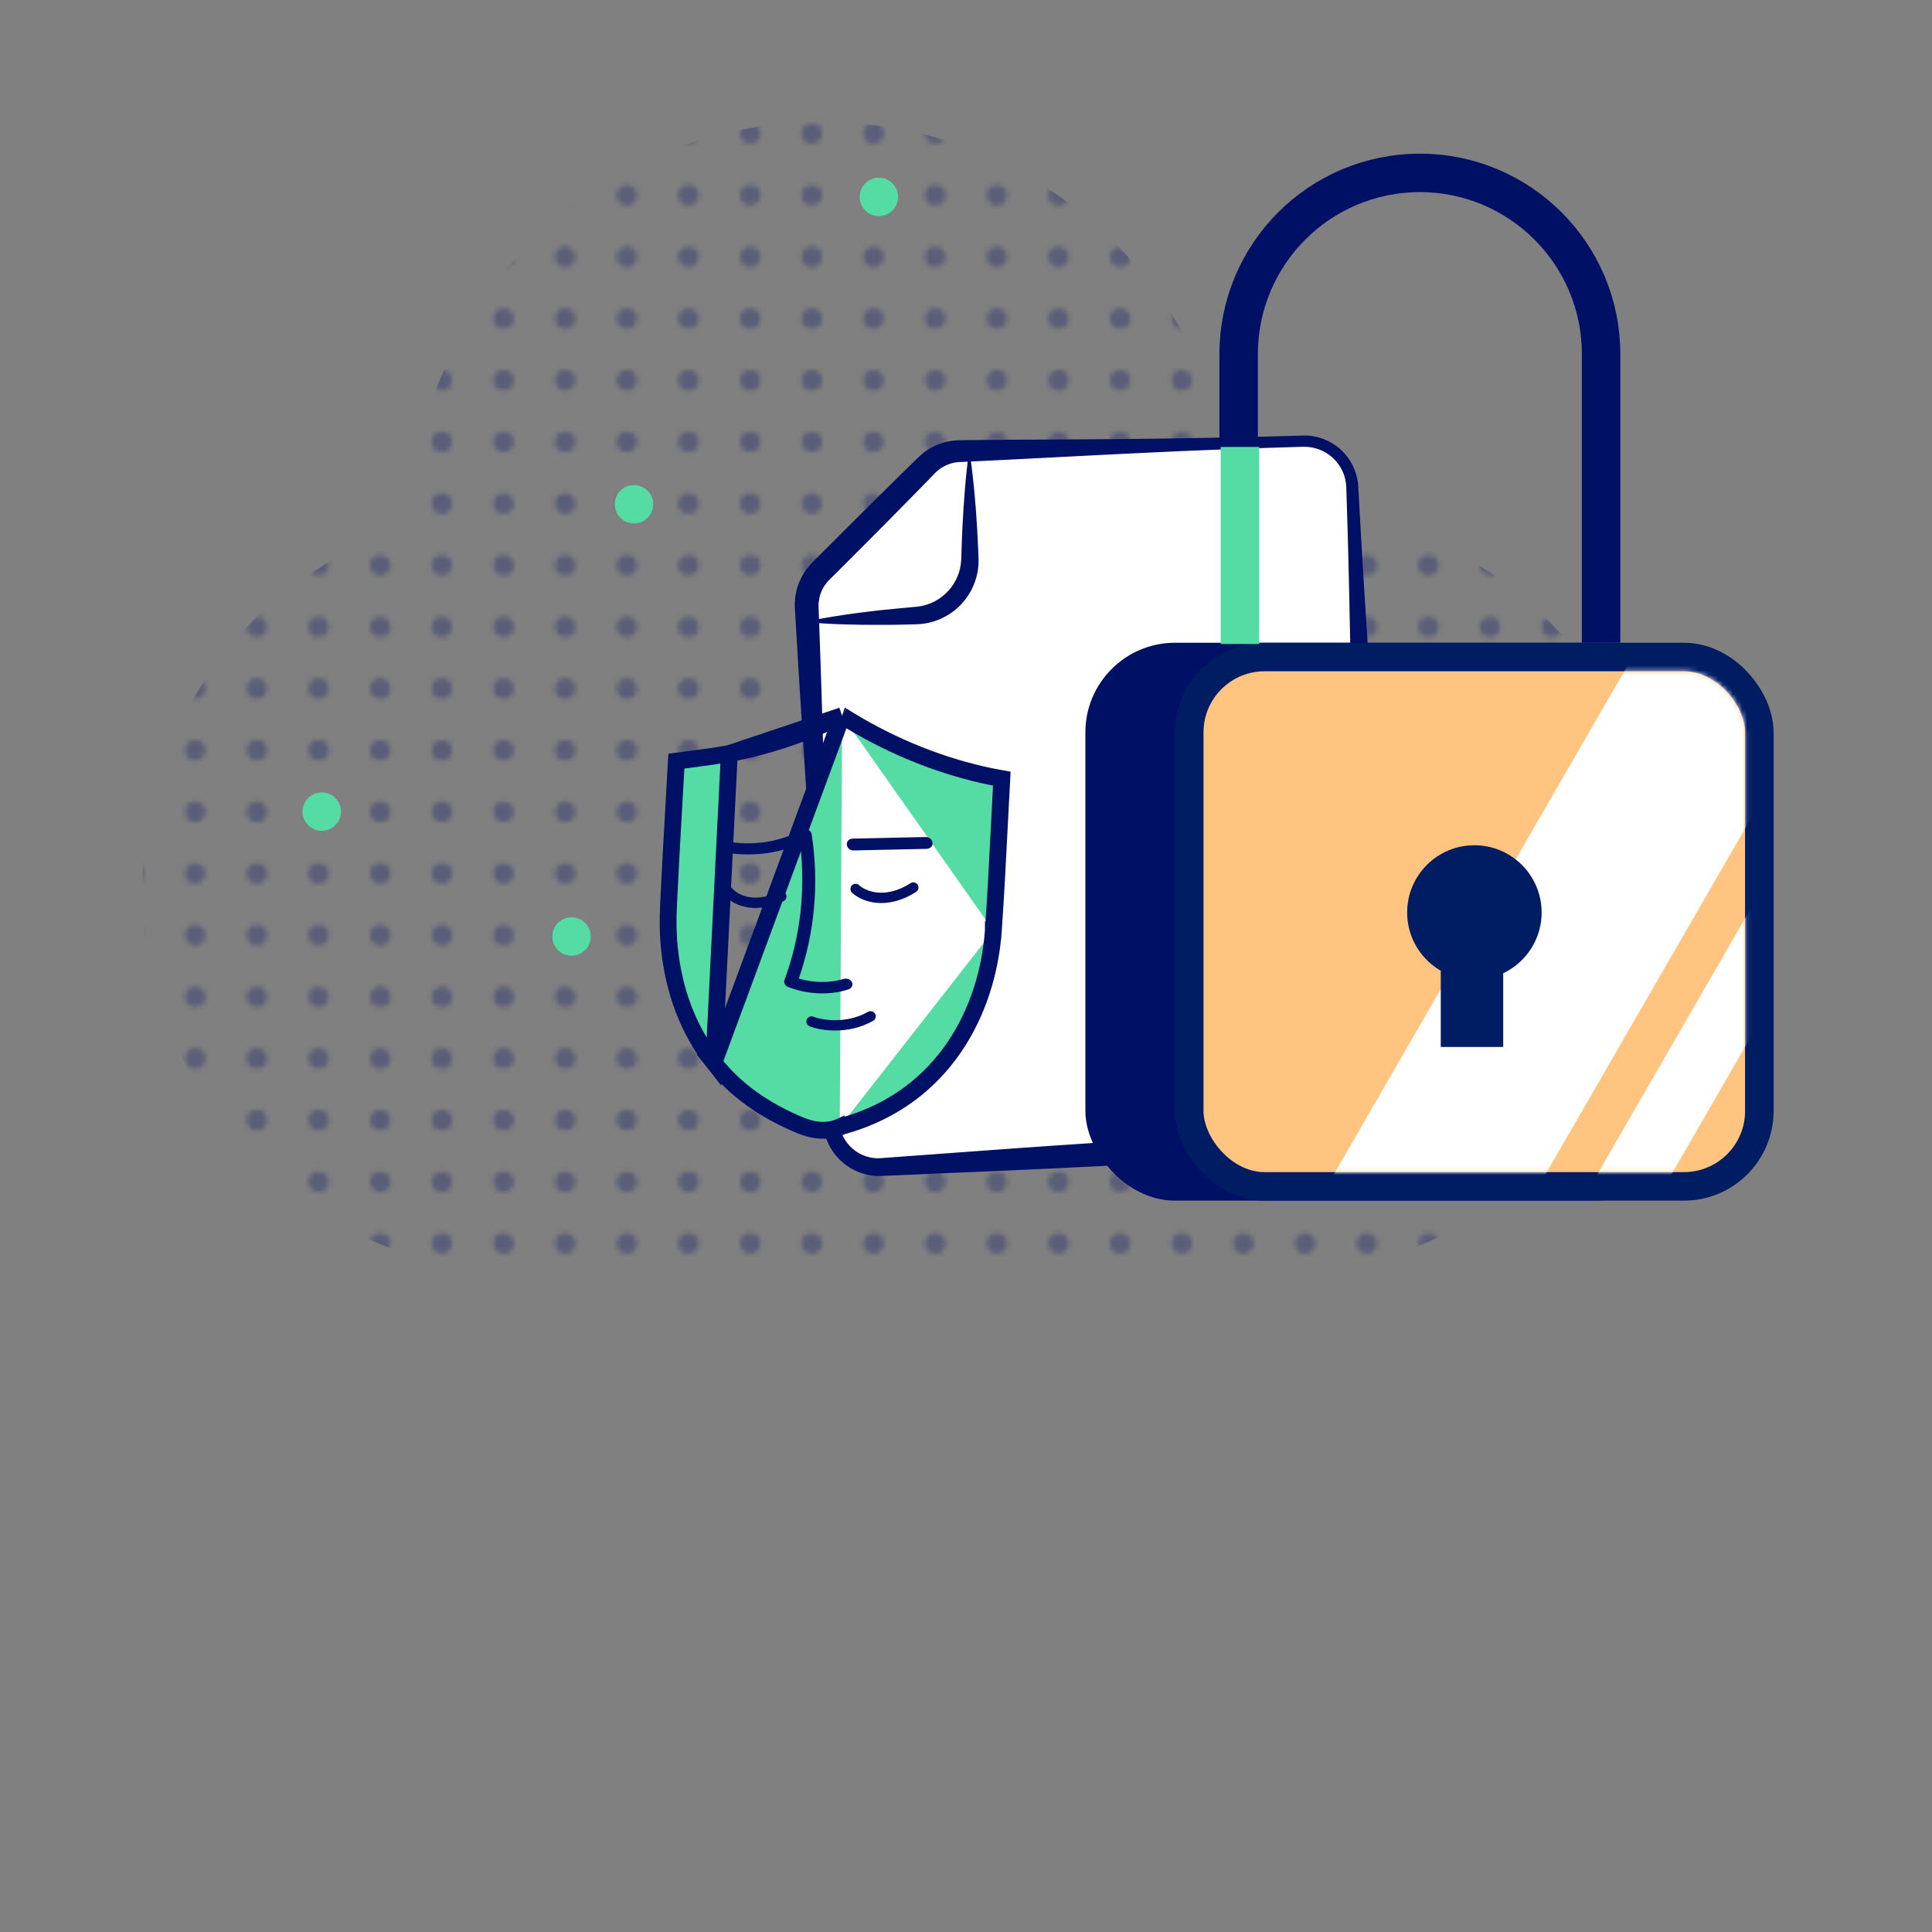 <svg width="402" height="402" viewBox="0 0 402 402" fill="none" xmlns="http://www.w3.org/2000/svg">
<rect x="0" y="0" width="402" height="402" fill="#808080" stroke="none"/>
<mask id="mask0" mask-type="alpha" maskUnits="userSpaceOnUse" x="0" y="0" width="403" height="403">
<ellipse cx="2.138" cy="2.139" rx="2.138" ry="2.138" fill="black"/>
<ellipse cx="2.138" cy="156.096" rx="2.138" ry="2.138" fill="black"/>
<ellipse cx="2.138" cy="14.967" rx="2.138" ry="2.138" fill="black"/>
<ellipse cx="2.138" cy="168.925" rx="2.138" ry="2.138" fill="black"/>
<ellipse cx="2.138" cy="27.798" rx="2.138" ry="2.138" fill="black"/>
<ellipse cx="2.138" cy="181.755" rx="2.138" ry="2.138" fill="black"/>
<ellipse cx="2.138" cy="91.947" rx="2.138" ry="2.138" fill="black"/>
<ellipse cx="2.138" cy="245.903" rx="2.138" ry="2.138" fill="black"/>
<ellipse cx="2.138" cy="322.883" rx="2.138" ry="2.138" fill="black"/>
<ellipse cx="2.138" cy="40.628" rx="2.138" ry="2.138" fill="black"/>
<ellipse cx="2.138" cy="194.585" rx="2.138" ry="2.138" fill="black"/>
<ellipse cx="2.138" cy="104.776" rx="2.138" ry="2.138" fill="black"/>
<ellipse cx="2.138" cy="258.733" rx="2.138" ry="2.138" fill="black"/>
<ellipse cx="2.138" cy="335.712" rx="2.138" ry="2.138" fill="black"/>
<ellipse cx="2.138" cy="53.458" rx="2.138" ry="2.138" fill="black"/>
<ellipse cx="2.138" cy="207.415" rx="2.138" ry="2.138" fill="black"/>
<ellipse cx="2.138" cy="117.606" rx="2.138" ry="2.138" fill="black"/>
<ellipse cx="2.138" cy="271.564" rx="2.138" ry="2.138" fill="black"/>
<ellipse cx="2.138" cy="348.542" rx="2.138" ry="2.138" fill="black"/>
<ellipse cx="2.138" cy="66.287" rx="2.138" ry="2.138" fill="black"/>
<ellipse cx="2.138" cy="220.243" rx="2.138" ry="2.138" fill="black"/>
<ellipse cx="2.138" cy="130.436" rx="2.138" ry="2.138" fill="black"/>
<ellipse cx="2.138" cy="284.393" rx="2.138" ry="2.138" fill="black"/>
<ellipse cx="2.138" cy="361.373" rx="2.138" ry="2.138" fill="black"/>
<ellipse cx="2.138" cy="387.032" rx="2.138" ry="2.138" fill="black"/>
<ellipse cx="2.138" cy="79.116" rx="2.138" ry="2.138" fill="black"/>
<ellipse cx="2.138" cy="233.074" rx="2.138" ry="2.138" fill="black"/>
<ellipse cx="2.138" cy="310.053" rx="2.138" ry="2.138" fill="black"/>
<ellipse cx="2.138" cy="143.265" rx="2.138" ry="2.138" fill="black"/>
<ellipse cx="2.138" cy="297.224" rx="2.138" ry="2.138" fill="black"/>
<ellipse cx="2.138" cy="374.202" rx="2.138" ry="2.138" fill="black"/>
<ellipse cx="2.138" cy="399.862" rx="2.138" ry="2.138" fill="black"/>
<ellipse cx="207.416" cy="2.138" rx="2.138" ry="2.138" fill="black"/>
<ellipse cx="207.416" cy="156.096" rx="2.138" ry="2.138" fill="black"/>
<ellipse cx="207.416" cy="14.967" rx="2.138" ry="2.138" fill="black"/>
<ellipse cx="207.416" cy="168.925" rx="2.138" ry="2.138" fill="black"/>
<ellipse cx="207.416" cy="27.798" rx="2.138" ry="2.138" fill="black"/>
<ellipse cx="207.416" cy="181.755" rx="2.138" ry="2.138" fill="black"/>
<ellipse cx="207.416" cy="91.947" rx="2.138" ry="2.138" fill="black"/>
<ellipse cx="207.416" cy="245.903" rx="2.138" ry="2.138" fill="black"/>
<ellipse cx="207.416" cy="322.883" rx="2.138" ry="2.138" fill="black"/>
<ellipse cx="207.416" cy="40.628" rx="2.138" ry="2.138" fill="black"/>
<ellipse cx="207.416" cy="194.585" rx="2.138" ry="2.138" fill="black"/>
<ellipse cx="207.416" cy="104.776" rx="2.138" ry="2.138" fill="black"/>
<ellipse cx="207.416" cy="258.733" rx="2.138" ry="2.138" fill="black"/>
<ellipse cx="207.416" cy="335.712" rx="2.138" ry="2.138" fill="black"/>
<ellipse cx="207.416" cy="53.458" rx="2.138" ry="2.138" fill="black"/>
<ellipse cx="207.416" cy="207.415" rx="2.138" ry="2.138" fill="black"/>
<ellipse cx="207.416" cy="117.606" rx="2.138" ry="2.138" fill="black"/>
<ellipse cx="207.416" cy="271.564" rx="2.138" ry="2.138" fill="black"/>
<ellipse cx="207.416" cy="348.542" rx="2.138" ry="2.138" fill="black"/>
<ellipse cx="207.416" cy="66.287" rx="2.138" ry="2.138" fill="black"/>
<ellipse cx="207.416" cy="220.243" rx="2.138" ry="2.138" fill="black"/>
<ellipse cx="207.416" cy="130.436" rx="2.138" ry="2.138" fill="black"/>
<ellipse cx="207.416" cy="284.393" rx="2.138" ry="2.138" fill="black"/>
<ellipse cx="207.416" cy="361.373" rx="2.138" ry="2.138" fill="black"/>
<ellipse cx="207.416" cy="387.032" rx="2.138" ry="2.138" fill="black"/>
<ellipse cx="207.416" cy="79.116" rx="2.138" ry="2.138" fill="black"/>
<ellipse cx="207.416" cy="233.074" rx="2.138" ry="2.138" fill="black"/>
<ellipse cx="207.416" cy="310.053" rx="2.138" ry="2.138" fill="black"/>
<ellipse cx="207.416" cy="143.265" rx="2.138" ry="2.138" fill="black"/>
<ellipse cx="207.416" cy="297.224" rx="2.138" ry="2.138" fill="black"/>
<ellipse cx="207.416" cy="374.202" rx="2.138" ry="2.138" fill="black"/>
<ellipse cx="207.416" cy="399.862" rx="2.138" ry="2.138" fill="black"/>
<ellipse cx="104.777" cy="2.138" rx="2.138" ry="2.138" fill="black"/>
<ellipse cx="104.777" cy="156.096" rx="2.138" ry="2.138" fill="black"/>
<ellipse cx="104.777" cy="14.967" rx="2.138" ry="2.138" fill="black"/>
<ellipse cx="104.777" cy="168.925" rx="2.138" ry="2.138" fill="black"/>
<ellipse cx="104.777" cy="27.798" rx="2.138" ry="2.138" fill="black"/>
<ellipse cx="104.777" cy="181.755" rx="2.138" ry="2.138" fill="black"/>
<ellipse cx="104.777" cy="91.947" rx="2.138" ry="2.138" fill="black"/>
<ellipse cx="104.777" cy="245.903" rx="2.138" ry="2.138" fill="black"/>
<ellipse cx="104.777" cy="322.883" rx="2.138" ry="2.138" fill="black"/>
<ellipse cx="104.777" cy="40.628" rx="2.138" ry="2.138" fill="black"/>
<ellipse cx="104.777" cy="194.585" rx="2.138" ry="2.138" fill="black"/>
<ellipse cx="104.777" cy="104.776" rx="2.138" ry="2.138" fill="black"/>
<ellipse cx="104.777" cy="258.733" rx="2.138" ry="2.138" fill="black"/>
<ellipse cx="104.777" cy="335.712" rx="2.138" ry="2.138" fill="black"/>
<ellipse cx="104.777" cy="53.458" rx="2.138" ry="2.138" fill="black"/>
<ellipse cx="104.777" cy="207.415" rx="2.138" ry="2.138" fill="black"/>
<ellipse cx="104.777" cy="117.606" rx="2.138" ry="2.138" fill="black"/>
<ellipse cx="104.777" cy="271.564" rx="2.138" ry="2.138" fill="black"/>
<ellipse cx="104.777" cy="348.542" rx="2.138" ry="2.138" fill="black"/>
<ellipse cx="104.777" cy="66.287" rx="2.138" ry="2.138" fill="black"/>
<ellipse cx="104.777" cy="220.243" rx="2.138" ry="2.138" fill="black"/>
<ellipse cx="104.777" cy="130.436" rx="2.138" ry="2.138" fill="black"/>
<ellipse cx="104.777" cy="284.393" rx="2.138" ry="2.138" fill="black"/>
<ellipse cx="104.777" cy="361.373" rx="2.138" ry="2.138" fill="black"/>
<ellipse cx="104.777" cy="387.032" rx="2.138" ry="2.138" fill="black"/>
<ellipse cx="104.777" cy="79.116" rx="2.138" ry="2.138" fill="black"/>
<ellipse cx="104.777" cy="233.074" rx="2.138" ry="2.138" fill="black"/>
<ellipse cx="104.777" cy="310.053" rx="2.138" ry="2.138" fill="black"/>
<ellipse cx="104.777" cy="143.265" rx="2.138" ry="2.138" fill="black"/>
<ellipse cx="104.777" cy="297.224" rx="2.138" ry="2.138" fill="black"/>
<ellipse cx="104.777" cy="374.202" rx="2.138" ry="2.138" fill="black"/>
<ellipse cx="104.777" cy="399.862" rx="2.138" ry="2.138" fill="black"/>
<ellipse cx="310.052" cy="2.138" rx="2.138" ry="2.138" fill="black"/>
<ellipse cx="310.054" cy="156.096" rx="2.138" ry="2.138" fill="black"/>
<ellipse cx="310.054" cy="14.967" rx="2.138" ry="2.138" fill="black"/>
<ellipse cx="310.052" cy="168.925" rx="2.138" ry="2.138" fill="black"/>
<ellipse cx="310.054" cy="27.798" rx="2.138" ry="2.138" fill="black"/>
<ellipse cx="310.054" cy="181.755" rx="2.138" ry="2.138" fill="black"/>
<ellipse cx="310.052" cy="91.947" rx="2.138" ry="2.138" fill="black"/>
<ellipse cx="310.054" cy="245.903" rx="2.138" ry="2.138" fill="black"/>
<ellipse cx="310.054" cy="322.883" rx="2.138" ry="2.138" fill="black"/>
<ellipse cx="310.052" cy="40.628" rx="2.138" ry="2.138" fill="black"/>
<ellipse cx="310.052" cy="194.585" rx="2.138" ry="2.138" fill="black"/>
<ellipse cx="310.052" cy="104.776" rx="2.138" ry="2.138" fill="black"/>
<ellipse cx="310.054" cy="258.733" rx="2.138" ry="2.138" fill="black"/>
<ellipse cx="310.052" cy="335.712" rx="2.138" ry="2.138" fill="black"/>
<ellipse cx="310.054" cy="53.458" rx="2.138" ry="2.138" fill="black"/>
<ellipse cx="310.052" cy="207.415" rx="2.138" ry="2.138" fill="black"/>
<ellipse cx="310.054" cy="117.606" rx="2.138" ry="2.138" fill="black"/>
<ellipse cx="310.052" cy="271.564" rx="2.138" ry="2.138" fill="black"/>
<ellipse cx="310.054" cy="348.542" rx="2.138" ry="2.138" fill="black"/>
<ellipse cx="310.052" cy="66.287" rx="2.138" ry="2.138" fill="black"/>
<ellipse cx="310.054" cy="220.243" rx="2.138" ry="2.138" fill="black"/>
<ellipse cx="310.052" cy="130.436" rx="2.138" ry="2.138" fill="black"/>
<ellipse cx="310.052" cy="284.393" rx="2.138" ry="2.138" fill="black"/>
<ellipse cx="310.054" cy="361.373" rx="2.138" ry="2.138" fill="black"/>
<ellipse cx="310.054" cy="387.032" rx="2.138" ry="2.138" fill="black"/>
<ellipse cx="310.054" cy="79.116" rx="2.138" ry="2.138" fill="black"/>
<ellipse cx="310.052" cy="233.074" rx="2.138" ry="2.138" fill="black"/>
<ellipse cx="310.052" cy="310.053" rx="2.138" ry="2.138" fill="black"/>
<ellipse cx="310.052" cy="143.265" rx="2.138" ry="2.138" fill="black"/>
<ellipse cx="310.054" cy="297.224" rx="2.138" ry="2.138" fill="black"/>
<ellipse cx="310.052" cy="374.202" rx="2.138" ry="2.138" fill="black"/>
<ellipse cx="310.054" cy="399.862" rx="2.138" ry="2.138" fill="black"/>
<ellipse cx="53.457" cy="2.138" rx="2.138" ry="2.138" fill="black"/>
<ellipse cx="53.457" cy="156.096" rx="2.138" ry="2.138" fill="black"/>
<ellipse cx="53.457" cy="14.967" rx="2.138" ry="2.138" fill="black"/>
<ellipse cx="53.457" cy="168.925" rx="2.138" ry="2.138" fill="black"/>
<ellipse cx="53.457" cy="27.798" rx="2.138" ry="2.138" fill="black"/>
<ellipse cx="53.457" cy="181.755" rx="2.138" ry="2.138" fill="black"/>
<ellipse cx="53.457" cy="91.947" rx="2.138" ry="2.138" fill="black"/>
<ellipse cx="53.457" cy="245.903" rx="2.138" ry="2.138" fill="black"/>
<ellipse cx="53.457" cy="322.883" rx="2.138" ry="2.138" fill="black"/>
<ellipse cx="53.457" cy="40.628" rx="2.138" ry="2.138" fill="black"/>
<ellipse cx="53.457" cy="194.585" rx="2.138" ry="2.138" fill="black"/>
<ellipse cx="53.457" cy="104.776" rx="2.138" ry="2.138" fill="black"/>
<ellipse cx="53.457" cy="258.733" rx="2.138" ry="2.138" fill="black"/>
<ellipse cx="53.457" cy="335.712" rx="2.138" ry="2.138" fill="black"/>
<ellipse cx="53.457" cy="53.458" rx="2.138" ry="2.138" fill="black"/>
<ellipse cx="53.457" cy="207.415" rx="2.138" ry="2.138" fill="black"/>
<ellipse cx="53.457" cy="117.606" rx="2.138" ry="2.138" fill="black"/>
<ellipse cx="53.457" cy="271.564" rx="2.138" ry="2.138" fill="black"/>
<ellipse cx="53.457" cy="348.542" rx="2.138" ry="2.138" fill="black"/>
<ellipse cx="53.457" cy="66.287" rx="2.138" ry="2.138" fill="black"/>
<ellipse cx="53.457" cy="220.243" rx="2.138" ry="2.138" fill="black"/>
<ellipse cx="53.457" cy="130.436" rx="2.138" ry="2.138" fill="black"/>
<ellipse cx="53.457" cy="284.393" rx="2.138" ry="2.138" fill="black"/>
<ellipse cx="53.457" cy="361.373" rx="2.138" ry="2.138" fill="black"/>
<ellipse cx="53.457" cy="387.032" rx="2.138" ry="2.138" fill="black"/>
<ellipse cx="53.457" cy="79.116" rx="2.138" ry="2.138" fill="black"/>
<ellipse cx="53.457" cy="233.074" rx="2.138" ry="2.138" fill="black"/>
<ellipse cx="53.457" cy="310.053" rx="2.138" ry="2.138" fill="black"/>
<ellipse cx="53.457" cy="143.265" rx="2.138" ry="2.138" fill="black"/>
<ellipse cx="53.457" cy="297.224" rx="2.138" ry="2.138" fill="black"/>
<ellipse cx="53.457" cy="374.202" rx="2.138" ry="2.138" fill="black"/>
<ellipse cx="53.457" cy="399.862" rx="2.138" ry="2.138" fill="black"/>
<ellipse cx="258.734" cy="2.138" rx="2.138" ry="2.138" fill="black"/>
<ellipse cx="258.736" cy="156.096" rx="2.138" ry="2.138" fill="black"/>
<ellipse cx="258.736" cy="14.967" rx="2.138" ry="2.138" fill="black"/>
<ellipse cx="258.734" cy="168.925" rx="2.138" ry="2.138" fill="black"/>
<ellipse cx="258.736" cy="27.798" rx="2.138" ry="2.138" fill="black"/>
<ellipse cx="258.736" cy="181.755" rx="2.138" ry="2.138" fill="black"/>
<ellipse cx="258.734" cy="91.947" rx="2.138" ry="2.138" fill="black"/>
<ellipse cx="258.736" cy="245.903" rx="2.138" ry="2.138" fill="black"/>
<ellipse cx="258.736" cy="322.883" rx="2.138" ry="2.138" fill="black"/>
<ellipse cx="258.734" cy="40.628" rx="2.138" ry="2.138" fill="black"/>
<ellipse cx="258.734" cy="194.585" rx="2.138" ry="2.138" fill="black"/>
<ellipse cx="258.734" cy="104.776" rx="2.138" ry="2.138" fill="black"/>
<ellipse cx="258.736" cy="258.733" rx="2.138" ry="2.138" fill="black"/>
<ellipse cx="258.734" cy="335.712" rx="2.138" ry="2.138" fill="black"/>
<ellipse cx="258.736" cy="53.458" rx="2.138" ry="2.138" fill="black"/>
<ellipse cx="258.734" cy="207.415" rx="2.138" ry="2.138" fill="black"/>
<ellipse cx="258.736" cy="117.606" rx="2.138" ry="2.138" fill="black"/>
<ellipse cx="258.734" cy="271.564" rx="2.138" ry="2.138" fill="black"/>
<ellipse cx="258.736" cy="348.542" rx="2.138" ry="2.138" fill="black"/>
<ellipse cx="258.734" cy="66.287" rx="2.138" ry="2.138" fill="black"/>
<ellipse cx="258.736" cy="220.243" rx="2.138" ry="2.138" fill="black"/>
<ellipse cx="258.734" cy="130.436" rx="2.138" ry="2.138" fill="black"/>
<ellipse cx="258.734" cy="284.393" rx="2.138" ry="2.138" fill="black"/>
<ellipse cx="258.736" cy="361.373" rx="2.138" ry="2.138" fill="black"/>
<ellipse cx="258.736" cy="387.032" rx="2.138" ry="2.138" fill="black"/>
<ellipse cx="258.736" cy="79.116" rx="2.138" ry="2.138" fill="black"/>
<ellipse cx="258.734" cy="233.074" rx="2.138" ry="2.138" fill="black"/>
<ellipse cx="258.734" cy="310.053" rx="2.138" ry="2.138" fill="black"/>
<ellipse cx="258.734" cy="143.265" rx="2.138" ry="2.138" fill="black"/>
<ellipse cx="258.736" cy="297.224" rx="2.138" ry="2.138" fill="black"/>
<ellipse cx="258.734" cy="374.202" rx="2.138" ry="2.138" fill="black"/>
<ellipse cx="258.736" cy="399.862" rx="2.138" ry="2.138" fill="black"/>
<ellipse cx="156.095" cy="2.138" rx="2.138" ry="2.138" fill="black"/>
<ellipse cx="156.095" cy="156.096" rx="2.138" ry="2.138" fill="black"/>
<ellipse cx="156.095" cy="14.967" rx="2.138" ry="2.138" fill="black"/>
<ellipse cx="156.095" cy="168.925" rx="2.138" ry="2.138" fill="black"/>
<ellipse cx="156.095" cy="27.798" rx="2.138" ry="2.138" fill="black"/>
<ellipse cx="156.095" cy="181.755" rx="2.138" ry="2.138" fill="black"/>
<ellipse cx="156.095" cy="91.947" rx="2.138" ry="2.138" fill="black"/>
<ellipse cx="156.095" cy="245.903" rx="2.138" ry="2.138" fill="black"/>
<ellipse cx="156.095" cy="322.883" rx="2.138" ry="2.138" fill="black"/>
<ellipse cx="156.095" cy="40.628" rx="2.138" ry="2.138" fill="black"/>
<ellipse cx="156.095" cy="194.585" rx="2.138" ry="2.138" fill="black"/>
<ellipse cx="156.095" cy="104.776" rx="2.138" ry="2.138" fill="black"/>
<ellipse cx="156.095" cy="258.733" rx="2.138" ry="2.138" fill="black"/>
<ellipse cx="156.095" cy="335.712" rx="2.138" ry="2.138" fill="black"/>
<ellipse cx="156.095" cy="53.458" rx="2.138" ry="2.138" fill="black"/>
<ellipse cx="156.095" cy="207.415" rx="2.138" ry="2.138" fill="black"/>
<ellipse cx="156.095" cy="117.606" rx="2.138" ry="2.138" fill="black"/>
<ellipse cx="156.095" cy="271.564" rx="2.138" ry="2.138" fill="black"/>
<ellipse cx="156.095" cy="348.542" rx="2.138" ry="2.138" fill="black"/>
<ellipse cx="156.095" cy="66.287" rx="2.138" ry="2.138" fill="black"/>
<ellipse cx="156.095" cy="220.243" rx="2.138" ry="2.138" fill="black"/>
<ellipse cx="156.095" cy="130.436" rx="2.138" ry="2.138" fill="black"/>
<ellipse cx="156.095" cy="284.393" rx="2.138" ry="2.138" fill="black"/>
<ellipse cx="156.095" cy="361.373" rx="2.138" ry="2.138" fill="black"/>
<ellipse cx="156.095" cy="387.032" rx="2.138" ry="2.138" fill="black"/>
<ellipse cx="156.095" cy="79.116" rx="2.138" ry="2.138" fill="black"/>
<ellipse cx="156.095" cy="233.074" rx="2.138" ry="2.138" fill="black"/>
<ellipse cx="156.095" cy="310.053" rx="2.138" ry="2.138" fill="black"/>
<ellipse cx="156.095" cy="143.265" rx="2.138" ry="2.138" fill="black"/>
<ellipse cx="156.095" cy="297.224" rx="2.138" ry="2.138" fill="black"/>
<ellipse cx="156.095" cy="374.202" rx="2.138" ry="2.138" fill="black"/>
<ellipse cx="156.095" cy="399.862" rx="2.138" ry="2.138" fill="black"/>
<ellipse cx="361.373" cy="2.138" rx="2.138" ry="2.138" fill="black"/>
<ellipse cx="361.373" cy="156.096" rx="2.138" ry="2.138" fill="black"/>
<ellipse cx="361.373" cy="14.967" rx="2.138" ry="2.138" fill="black"/>
<ellipse cx="361.373" cy="168.925" rx="2.138" ry="2.138" fill="black"/>
<ellipse cx="361.373" cy="27.798" rx="2.138" ry="2.138" fill="black"/>
<ellipse cx="361.373" cy="181.755" rx="2.138" ry="2.138" fill="black"/>
<ellipse cx="361.373" cy="91.947" rx="2.138" ry="2.138" fill="black"/>
<ellipse cx="361.373" cy="245.903" rx="2.138" ry="2.138" fill="black"/>
<ellipse cx="361.373" cy="322.883" rx="2.138" ry="2.138" fill="black"/>
<ellipse cx="361.373" cy="40.628" rx="2.138" ry="2.138" fill="black"/>
<ellipse cx="361.373" cy="194.585" rx="2.138" ry="2.138" fill="black"/>
<ellipse cx="361.373" cy="104.776" rx="2.138" ry="2.138" fill="black"/>
<ellipse cx="361.373" cy="258.733" rx="2.138" ry="2.138" fill="black"/>
<ellipse cx="361.373" cy="335.712" rx="2.138" ry="2.138" fill="black"/>
<ellipse cx="361.373" cy="53.458" rx="2.138" ry="2.138" fill="black"/>
<ellipse cx="361.373" cy="207.415" rx="2.138" ry="2.138" fill="black"/>
<ellipse cx="361.373" cy="117.606" rx="2.138" ry="2.138" fill="black"/>
<ellipse cx="361.373" cy="271.564" rx="2.138" ry="2.138" fill="black"/>
<ellipse cx="361.373" cy="348.542" rx="2.138" ry="2.138" fill="black"/>
<ellipse cx="361.373" cy="66.287" rx="2.138" ry="2.138" fill="black"/>
<ellipse cx="361.373" cy="220.243" rx="2.138" ry="2.138" fill="black"/>
<ellipse cx="361.373" cy="130.436" rx="2.138" ry="2.138" fill="black"/>
<ellipse cx="361.373" cy="284.393" rx="2.138" ry="2.138" fill="black"/>
<ellipse cx="361.373" cy="361.373" rx="2.138" ry="2.138" fill="black"/>
<ellipse cx="361.373" cy="387.032" rx="2.138" ry="2.138" fill="black"/>
<ellipse cx="361.373" cy="79.116" rx="2.138" ry="2.138" fill="black"/>
<ellipse cx="361.373" cy="233.074" rx="2.138" ry="2.138" fill="black"/>
<ellipse cx="361.373" cy="310.053" rx="2.138" ry="2.138" fill="black"/>
<ellipse cx="361.373" cy="143.265" rx="2.138" ry="2.138" fill="black"/>
<ellipse cx="361.373" cy="297.224" rx="2.138" ry="2.138" fill="black"/>
<ellipse cx="361.373" cy="374.202" rx="2.138" ry="2.138" fill="black"/>
<ellipse cx="361.373" cy="399.862" rx="2.138" ry="2.138" fill="black"/>
<ellipse cx="27.799" cy="2.138" rx="2.138" ry="2.138" fill="black"/>
<ellipse cx="27.799" cy="156.096" rx="2.138" ry="2.138" fill="black"/>
<ellipse cx="27.799" cy="14.967" rx="2.138" ry="2.138" fill="black"/>
<ellipse cx="27.799" cy="168.925" rx="2.138" ry="2.138" fill="black"/>
<ellipse cx="27.799" cy="27.798" rx="2.138" ry="2.138" fill="black"/>
<ellipse cx="27.799" cy="181.755" rx="2.138" ry="2.138" fill="black"/>
<ellipse cx="27.799" cy="91.947" rx="2.138" ry="2.138" fill="black"/>
<ellipse cx="27.799" cy="245.903" rx="2.138" ry="2.138" fill="black"/>
<ellipse cx="27.799" cy="322.883" rx="2.138" ry="2.138" fill="black"/>
<ellipse cx="27.799" cy="40.628" rx="2.138" ry="2.138" fill="black"/>
<ellipse cx="27.799" cy="194.585" rx="2.138" ry="2.138" fill="black"/>
<ellipse cx="27.799" cy="104.776" rx="2.138" ry="2.138" fill="black"/>
<ellipse cx="27.799" cy="258.733" rx="2.138" ry="2.138" fill="black"/>
<ellipse cx="27.799" cy="335.712" rx="2.138" ry="2.138" fill="black"/>
<ellipse cx="27.799" cy="53.458" rx="2.138" ry="2.138" fill="black"/>
<ellipse cx="27.799" cy="207.415" rx="2.138" ry="2.138" fill="black"/>
<ellipse cx="27.799" cy="117.606" rx="2.138" ry="2.138" fill="black"/>
<ellipse cx="27.799" cy="271.564" rx="2.138" ry="2.138" fill="black"/>
<ellipse cx="27.799" cy="348.542" rx="2.138" ry="2.138" fill="black"/>
<ellipse cx="27.799" cy="66.287" rx="2.138" ry="2.138" fill="black"/>
<ellipse cx="27.799" cy="220.243" rx="2.138" ry="2.138" fill="black"/>
<ellipse cx="27.799" cy="130.436" rx="2.138" ry="2.138" fill="black"/>
<ellipse cx="27.799" cy="284.393" rx="2.138" ry="2.138" fill="black"/>
<ellipse cx="27.799" cy="361.373" rx="2.138" ry="2.138" fill="black"/>
<ellipse cx="27.799" cy="387.032" rx="2.138" ry="2.138" fill="black"/>
<ellipse cx="27.799" cy="79.116" rx="2.138" ry="2.138" fill="black"/>
<ellipse cx="27.799" cy="233.074" rx="2.138" ry="2.138" fill="black"/>
<ellipse cx="27.799" cy="310.053" rx="2.138" ry="2.138" fill="black"/>
<ellipse cx="27.799" cy="143.265" rx="2.138" ry="2.138" fill="black"/>
<ellipse cx="27.799" cy="297.224" rx="2.138" ry="2.138" fill="black"/>
<ellipse cx="27.799" cy="374.202" rx="2.138" ry="2.138" fill="black"/>
<ellipse cx="27.799" cy="399.862" rx="2.138" ry="2.138" fill="black"/>
<ellipse cx="233.074" cy="2.138" rx="2.138" ry="2.138" fill="black"/>
<ellipse cx="233.074" cy="156.096" rx="2.138" ry="2.138" fill="black"/>
<ellipse cx="233.074" cy="14.967" rx="2.138" ry="2.138" fill="black"/>
<ellipse cx="233.074" cy="168.925" rx="2.138" ry="2.138" fill="black"/>
<ellipse cx="233.074" cy="27.798" rx="2.138" ry="2.138" fill="black"/>
<ellipse cx="233.074" cy="181.755" rx="2.138" ry="2.138" fill="black"/>
<ellipse cx="233.074" cy="91.947" rx="2.138" ry="2.138" fill="black"/>
<ellipse cx="233.074" cy="245.903" rx="2.138" ry="2.138" fill="black"/>
<ellipse cx="233.074" cy="322.883" rx="2.138" ry="2.138" fill="black"/>
<ellipse cx="233.074" cy="40.628" rx="2.138" ry="2.138" fill="black"/>
<ellipse cx="233.074" cy="194.585" rx="2.138" ry="2.138" fill="black"/>
<ellipse cx="233.074" cy="104.776" rx="2.138" ry="2.138" fill="black"/>
<ellipse cx="233.074" cy="258.733" rx="2.138" ry="2.138" fill="black"/>
<ellipse cx="233.074" cy="335.712" rx="2.138" ry="2.138" fill="black"/>
<ellipse cx="233.074" cy="53.458" rx="2.138" ry="2.138" fill="black"/>
<ellipse cx="233.074" cy="207.415" rx="2.138" ry="2.138" fill="black"/>
<ellipse cx="233.074" cy="117.606" rx="2.138" ry="2.138" fill="black"/>
<ellipse cx="233.074" cy="271.564" rx="2.138" ry="2.138" fill="black"/>
<ellipse cx="233.074" cy="348.542" rx="2.138" ry="2.138" fill="black"/>
<ellipse cx="233.074" cy="66.287" rx="2.138" ry="2.138" fill="black"/>
<ellipse cx="233.074" cy="220.243" rx="2.138" ry="2.138" fill="black"/>
<ellipse cx="233.074" cy="130.436" rx="2.138" ry="2.138" fill="black"/>
<ellipse cx="233.074" cy="284.393" rx="2.138" ry="2.138" fill="black"/>
<ellipse cx="233.074" cy="361.373" rx="2.138" ry="2.138" fill="black"/>
<ellipse cx="233.074" cy="387.032" rx="2.138" ry="2.138" fill="black"/>
<ellipse cx="233.074" cy="79.116" rx="2.138" ry="2.138" fill="black"/>
<ellipse cx="233.074" cy="233.074" rx="2.138" ry="2.138" fill="black"/>
<ellipse cx="233.074" cy="310.053" rx="2.138" ry="2.138" fill="black"/>
<ellipse cx="233.074" cy="143.265" rx="2.138" ry="2.138" fill="black"/>
<ellipse cx="233.074" cy="297.224" rx="2.138" ry="2.138" fill="black"/>
<ellipse cx="233.074" cy="374.202" rx="2.138" ry="2.138" fill="black"/>
<ellipse cx="233.074" cy="399.862" rx="2.138" ry="2.138" fill="black"/>
<ellipse cx="130.435" cy="2.138" rx="2.138" ry="2.138" fill="black"/>
<ellipse cx="130.435" cy="156.096" rx="2.138" ry="2.138" fill="black"/>
<ellipse cx="130.435" cy="14.967" rx="2.138" ry="2.138" fill="black"/>
<ellipse cx="130.435" cy="168.925" rx="2.138" ry="2.138" fill="black"/>
<ellipse cx="130.435" cy="27.798" rx="2.138" ry="2.138" fill="black"/>
<ellipse cx="130.435" cy="181.755" rx="2.138" ry="2.138" fill="black"/>
<ellipse cx="130.435" cy="91.947" rx="2.138" ry="2.138" fill="black"/>
<ellipse cx="130.435" cy="245.903" rx="2.138" ry="2.138" fill="black"/>
<ellipse cx="130.435" cy="322.883" rx="2.138" ry="2.138" fill="black"/>
<ellipse cx="130.435" cy="40.628" rx="2.138" ry="2.138" fill="black"/>
<ellipse cx="130.435" cy="194.585" rx="2.138" ry="2.138" fill="black"/>
<ellipse cx="130.435" cy="104.776" rx="2.138" ry="2.138" fill="black"/>
<ellipse cx="130.435" cy="258.733" rx="2.138" ry="2.138" fill="black"/>
<ellipse cx="130.435" cy="335.712" rx="2.138" ry="2.138" fill="black"/>
<ellipse cx="130.435" cy="53.458" rx="2.138" ry="2.138" fill="black"/>
<ellipse cx="130.435" cy="207.415" rx="2.138" ry="2.138" fill="black"/>
<ellipse cx="130.435" cy="117.606" rx="2.138" ry="2.138" fill="black"/>
<ellipse cx="130.435" cy="271.564" rx="2.138" ry="2.138" fill="black"/>
<ellipse cx="130.435" cy="348.542" rx="2.138" ry="2.138" fill="black"/>
<ellipse cx="130.435" cy="66.287" rx="2.138" ry="2.138" fill="black"/>
<ellipse cx="130.435" cy="220.243" rx="2.138" ry="2.138" fill="black"/>
<ellipse cx="130.435" cy="130.436" rx="2.138" ry="2.138" fill="black"/>
<ellipse cx="130.435" cy="284.393" rx="2.138" ry="2.138" fill="black"/>
<ellipse cx="130.435" cy="361.373" rx="2.138" ry="2.138" fill="black"/>
<ellipse cx="130.435" cy="387.032" rx="2.138" ry="2.138" fill="black"/>
<ellipse cx="130.435" cy="79.116" rx="2.138" ry="2.138" fill="black"/>
<ellipse cx="130.435" cy="233.074" rx="2.138" ry="2.138" fill="black"/>
<ellipse cx="130.435" cy="310.053" rx="2.138" ry="2.138" fill="black"/>
<ellipse cx="130.435" cy="143.265" rx="2.138" ry="2.138" fill="black"/>
<ellipse cx="130.435" cy="297.224" rx="2.138" ry="2.138" fill="black"/>
<ellipse cx="130.435" cy="374.202" rx="2.138" ry="2.138" fill="black"/>
<ellipse cx="130.435" cy="399.862" rx="2.138" ry="2.138" fill="black"/>
<ellipse cx="335.713" cy="2.138" rx="2.138" ry="2.138" fill="black"/>
<ellipse cx="335.713" cy="156.096" rx="2.138" ry="2.138" fill="black"/>
<ellipse cx="335.713" cy="14.967" rx="2.138" ry="2.138" fill="black"/>
<ellipse cx="335.713" cy="168.925" rx="2.138" ry="2.138" fill="black"/>
<ellipse cx="335.713" cy="27.798" rx="2.138" ry="2.138" fill="black"/>
<ellipse cx="335.713" cy="181.755" rx="2.138" ry="2.138" fill="black"/>
<ellipse cx="335.713" cy="91.947" rx="2.138" ry="2.138" fill="black"/>
<ellipse cx="335.713" cy="245.903" rx="2.138" ry="2.138" fill="black"/>
<ellipse cx="335.713" cy="322.883" rx="2.138" ry="2.138" fill="black"/>
<ellipse cx="335.713" cy="40.628" rx="2.138" ry="2.138" fill="black"/>
<ellipse cx="335.713" cy="194.585" rx="2.138" ry="2.138" fill="black"/>
<ellipse cx="335.713" cy="104.776" rx="2.138" ry="2.138" fill="black"/>
<ellipse cx="335.713" cy="258.733" rx="2.138" ry="2.138" fill="black"/>
<ellipse cx="335.713" cy="335.712" rx="2.138" ry="2.138" fill="black"/>
<ellipse cx="335.713" cy="53.458" rx="2.138" ry="2.138" fill="black"/>
<ellipse cx="335.713" cy="207.415" rx="2.138" ry="2.138" fill="black"/>
<ellipse cx="335.713" cy="117.606" rx="2.138" ry="2.138" fill="black"/>
<ellipse cx="335.713" cy="271.564" rx="2.138" ry="2.138" fill="black"/>
<ellipse cx="335.713" cy="348.542" rx="2.138" ry="2.138" fill="black"/>
<ellipse cx="335.713" cy="66.287" rx="2.138" ry="2.138" fill="black"/>
<ellipse cx="335.713" cy="220.243" rx="2.138" ry="2.138" fill="black"/>
<ellipse cx="335.713" cy="130.436" rx="2.138" ry="2.138" fill="black"/>
<ellipse cx="335.713" cy="284.393" rx="2.138" ry="2.138" fill="black"/>
<ellipse cx="335.713" cy="361.373" rx="2.138" ry="2.138" fill="black"/>
<ellipse cx="335.713" cy="387.032" rx="2.138" ry="2.138" fill="black"/>
<ellipse cx="335.713" cy="79.116" rx="2.138" ry="2.138" fill="black"/>
<ellipse cx="335.713" cy="233.074" rx="2.138" ry="2.138" fill="black"/>
<ellipse cx="335.713" cy="310.053" rx="2.138" ry="2.138" fill="black"/>
<ellipse cx="335.713" cy="143.265" rx="2.138" ry="2.138" fill="black"/>
<ellipse cx="335.713" cy="297.224" rx="2.138" ry="2.138" fill="black"/>
<ellipse cx="335.713" cy="374.202" rx="2.138" ry="2.138" fill="black"/>
<ellipse cx="335.713" cy="399.862" rx="2.138" ry="2.138" fill="black"/>
<ellipse cx="79.117" cy="2.138" rx="2.138" ry="2.138" fill="black"/>
<ellipse cx="79.115" cy="156.096" rx="2.138" ry="2.138" fill="black"/>
<ellipse cx="79.115" cy="14.967" rx="2.138" ry="2.138" fill="black"/>
<ellipse cx="79.117" cy="168.925" rx="2.138" ry="2.138" fill="black"/>
<ellipse cx="79.115" cy="27.798" rx="2.138" ry="2.138" fill="black"/>
<ellipse cx="79.115" cy="181.755" rx="2.138" ry="2.138" fill="black"/>
<ellipse cx="79.117" cy="91.947" rx="2.138" ry="2.138" fill="black"/>
<ellipse cx="79.115" cy="245.903" rx="2.138" ry="2.138" fill="black"/>
<ellipse cx="79.115" cy="322.883" rx="2.138" ry="2.138" fill="black"/>
<ellipse cx="79.117" cy="40.628" rx="2.138" ry="2.138" fill="black"/>
<ellipse cx="79.117" cy="194.585" rx="2.138" ry="2.138" fill="black"/>
<ellipse cx="79.117" cy="104.776" rx="2.138" ry="2.138" fill="black"/>
<ellipse cx="79.115" cy="258.733" rx="2.138" ry="2.138" fill="black"/>
<ellipse cx="79.117" cy="335.712" rx="2.138" ry="2.138" fill="black"/>
<ellipse cx="79.115" cy="53.458" rx="2.138" ry="2.138" fill="black"/>
<ellipse cx="79.117" cy="207.415" rx="2.138" ry="2.138" fill="black"/>
<ellipse cx="79.115" cy="117.606" rx="2.138" ry="2.138" fill="black"/>
<ellipse cx="79.117" cy="271.564" rx="2.138" ry="2.138" fill="black"/>
<ellipse cx="79.115" cy="348.542" rx="2.138" ry="2.138" fill="black"/>
<ellipse cx="79.117" cy="66.287" rx="2.138" ry="2.138" fill="black"/>
<ellipse cx="79.115" cy="220.243" rx="2.138" ry="2.138" fill="black"/>
<ellipse cx="79.117" cy="130.436" rx="2.138" ry="2.138" fill="black"/>
<ellipse cx="79.117" cy="284.393" rx="2.138" ry="2.138" fill="black"/>
<ellipse cx="79.115" cy="361.373" rx="2.138" ry="2.138" fill="black"/>
<ellipse cx="79.115" cy="387.032" rx="2.138" ry="2.138" fill="black"/>
<ellipse cx="79.115" cy="79.116" rx="2.138" ry="2.138" fill="black"/>
<ellipse cx="79.117" cy="233.074" rx="2.138" ry="2.138" fill="black"/>
<ellipse cx="79.117" cy="310.053" rx="2.138" ry="2.138" fill="black"/>
<ellipse cx="79.117" cy="143.265" rx="2.138" ry="2.138" fill="black"/>
<ellipse cx="79.115" cy="297.224" rx="2.138" ry="2.138" fill="black"/>
<ellipse cx="79.117" cy="374.202" rx="2.138" ry="2.138" fill="black"/>
<ellipse cx="79.115" cy="399.862" rx="2.138" ry="2.138" fill="black"/>
<ellipse cx="284.394" cy="2.138" rx="2.138" ry="2.138" fill="black"/>
<ellipse cx="284.392" cy="156.096" rx="2.138" ry="2.138" fill="black"/>
<ellipse cx="284.392" cy="14.967" rx="2.138" ry="2.138" fill="black"/>
<ellipse cx="284.392" cy="168.925" rx="2.138" ry="2.138" fill="black"/>
<ellipse cx="284.392" cy="27.798" rx="2.138" ry="2.138" fill="black"/>
<ellipse cx="284.392" cy="181.755" rx="2.138" ry="2.138" fill="black"/>
<ellipse cx="284.392" cy="91.947" rx="2.138" ry="2.138" fill="black"/>
<ellipse cx="284.392" cy="245.903" rx="2.138" ry="2.138" fill="black"/>
<ellipse cx="284.392" cy="322.883" rx="2.138" ry="2.138" fill="black"/>
<ellipse cx="284.392" cy="40.628" rx="2.138" ry="2.138" fill="black"/>
<ellipse cx="284.392" cy="194.585" rx="2.138" ry="2.138" fill="black"/>
<ellipse cx="284.392" cy="104.776" rx="2.138" ry="2.138" fill="black"/>
<ellipse cx="284.392" cy="258.733" rx="2.138" ry="2.138" fill="black"/>
<ellipse cx="284.392" cy="335.712" rx="2.138" ry="2.138" fill="black"/>
<ellipse cx="284.392" cy="53.458" rx="2.138" ry="2.138" fill="black"/>
<ellipse cx="284.392" cy="207.415" rx="2.138" ry="2.138" fill="black"/>
<ellipse cx="284.392" cy="117.606" rx="2.138" ry="2.138" fill="black"/>
<ellipse cx="284.392" cy="271.564" rx="2.138" ry="2.138" fill="black"/>
<ellipse cx="284.392" cy="348.542" rx="2.138" ry="2.138" fill="black"/>
<ellipse cx="284.392" cy="66.287" rx="2.138" ry="2.138" fill="black"/>
<ellipse cx="284.392" cy="220.243" rx="2.138" ry="2.138" fill="black"/>
<ellipse cx="284.392" cy="130.436" rx="2.138" ry="2.138" fill="black"/>
<ellipse cx="284.392" cy="284.393" rx="2.138" ry="2.138" fill="black"/>
<ellipse cx="284.392" cy="361.373" rx="2.138" ry="2.138" fill="black"/>
<ellipse cx="284.392" cy="387.032" rx="2.138" ry="2.138" fill="black"/>
<ellipse cx="284.392" cy="79.116" rx="2.138" ry="2.138" fill="black"/>
<ellipse cx="284.392" cy="233.074" rx="2.138" ry="2.138" fill="black"/>
<ellipse cx="284.392" cy="310.053" rx="2.138" ry="2.138" fill="black"/>
<ellipse cx="284.392" cy="143.265" rx="2.138" ry="2.138" fill="black"/>
<ellipse cx="284.392" cy="297.224" rx="2.138" ry="2.138" fill="black"/>
<ellipse cx="284.392" cy="374.202" rx="2.138" ry="2.138" fill="black"/>
<ellipse cx="284.392" cy="399.862" rx="2.138" ry="2.138" fill="black"/>
<ellipse cx="181.755" cy="2.138" rx="2.138" ry="2.138" fill="black"/>
<ellipse cx="181.755" cy="156.096" rx="2.138" ry="2.138" fill="black"/>
<ellipse cx="181.755" cy="14.967" rx="2.138" ry="2.138" fill="black"/>
<ellipse cx="181.755" cy="168.925" rx="2.138" ry="2.138" fill="black"/>
<ellipse cx="181.755" cy="27.798" rx="2.138" ry="2.138" fill="black"/>
<ellipse cx="181.755" cy="181.755" rx="2.138" ry="2.138" fill="black"/>
<ellipse cx="181.755" cy="91.947" rx="2.138" ry="2.138" fill="black"/>
<ellipse cx="181.755" cy="245.903" rx="2.138" ry="2.138" fill="black"/>
<ellipse cx="181.755" cy="322.883" rx="2.138" ry="2.138" fill="black"/>
<ellipse cx="181.755" cy="40.628" rx="2.138" ry="2.138" fill="black"/>
<ellipse cx="181.755" cy="194.585" rx="2.138" ry="2.138" fill="black"/>
<ellipse cx="181.755" cy="104.776" rx="2.138" ry="2.138" fill="black"/>
<ellipse cx="181.755" cy="258.733" rx="2.138" ry="2.138" fill="black"/>
<ellipse cx="181.755" cy="335.712" rx="2.138" ry="2.138" fill="black"/>
<ellipse cx="181.755" cy="53.458" rx="2.138" ry="2.138" fill="black"/>
<ellipse cx="181.755" cy="207.415" rx="2.138" ry="2.138" fill="black"/>
<ellipse cx="181.755" cy="117.606" rx="2.138" ry="2.138" fill="black"/>
<ellipse cx="181.755" cy="271.564" rx="2.138" ry="2.138" fill="black"/>
<ellipse cx="181.755" cy="348.542" rx="2.138" ry="2.138" fill="black"/>
<ellipse cx="181.755" cy="66.287" rx="2.138" ry="2.138" fill="black"/>
<ellipse cx="181.755" cy="220.243" rx="2.138" ry="2.138" fill="black"/>
<ellipse cx="181.755" cy="130.436" rx="2.138" ry="2.138" fill="black"/>
<ellipse cx="181.755" cy="284.393" rx="2.138" ry="2.138" fill="black"/>
<ellipse cx="181.755" cy="361.373" rx="2.138" ry="2.138" fill="black"/>
<ellipse cx="181.755" cy="387.032" rx="2.138" ry="2.138" fill="black"/>
<ellipse cx="181.755" cy="79.116" rx="2.138" ry="2.138" fill="black"/>
<ellipse cx="181.755" cy="233.074" rx="2.138" ry="2.138" fill="black"/>
<ellipse cx="181.755" cy="310.053" rx="2.138" ry="2.138" fill="black"/>
<ellipse cx="181.755" cy="143.265" rx="2.138" ry="2.138" fill="black"/>
<ellipse cx="181.755" cy="297.224" rx="2.138" ry="2.138" fill="black"/>
<ellipse cx="181.755" cy="374.202" rx="2.138" ry="2.138" fill="black"/>
<ellipse cx="181.755" cy="399.862" rx="2.138" ry="2.138" fill="black"/>
<ellipse cx="387.031" cy="2.138" rx="2.138" ry="2.138" fill="black"/>
<ellipse cx="387.033" cy="156.096" rx="2.138" ry="2.138" fill="black"/>
<ellipse cx="387.033" cy="14.967" rx="2.138" ry="2.138" fill="black"/>
<ellipse cx="387.033" cy="168.925" rx="2.138" ry="2.138" fill="black"/>
<ellipse cx="387.033" cy="27.798" rx="2.138" ry="2.138" fill="black"/>
<ellipse cx="387.033" cy="181.755" rx="2.138" ry="2.138" fill="black"/>
<ellipse cx="387.033" cy="91.947" rx="2.138" ry="2.138" fill="black"/>
<ellipse cx="387.033" cy="245.903" rx="2.138" ry="2.138" fill="black"/>
<ellipse cx="387.033" cy="322.883" rx="2.138" ry="2.138" fill="black"/>
<ellipse cx="387.033" cy="40.628" rx="2.138" ry="2.138" fill="black"/>
<ellipse cx="387.033" cy="194.585" rx="2.138" ry="2.138" fill="black"/>
<ellipse cx="387.033" cy="104.776" rx="2.138" ry="2.138" fill="black"/>
<ellipse cx="387.033" cy="258.733" rx="2.138" ry="2.138" fill="black"/>
<ellipse cx="387.033" cy="335.712" rx="2.138" ry="2.138" fill="black"/>
<ellipse cx="387.033" cy="53.458" rx="2.138" ry="2.138" fill="black"/>
<ellipse cx="387.033" cy="207.415" rx="2.138" ry="2.138" fill="black"/>
<ellipse cx="387.033" cy="117.606" rx="2.138" ry="2.138" fill="black"/>
<ellipse cx="387.033" cy="271.564" rx="2.138" ry="2.138" fill="black"/>
<ellipse cx="387.033" cy="348.542" rx="2.138" ry="2.138" fill="black"/>
<ellipse cx="387.033" cy="66.287" rx="2.138" ry="2.138" fill="black"/>
<ellipse cx="387.033" cy="220.243" rx="2.138" ry="2.138" fill="black"/>
<ellipse cx="387.033" cy="130.436" rx="2.138" ry="2.138" fill="black"/>
<ellipse cx="387.033" cy="284.393" rx="2.138" ry="2.138" fill="black"/>
<ellipse cx="387.033" cy="361.373" rx="2.138" ry="2.138" fill="black"/>
<ellipse cx="387.033" cy="387.032" rx="2.138" ry="2.138" fill="black"/>
<ellipse cx="387.033" cy="79.116" rx="2.138" ry="2.138" fill="black"/>
<ellipse cx="387.033" cy="233.074" rx="2.138" ry="2.138" fill="black"/>
<ellipse cx="387.033" cy="310.053" rx="2.138" ry="2.138" fill="black"/>
<ellipse cx="387.033" cy="143.265" rx="2.138" ry="2.138" fill="black"/>
<ellipse cx="387.033" cy="297.224" rx="2.138" ry="2.138" fill="black"/>
<ellipse cx="387.033" cy="374.202" rx="2.138" ry="2.138" fill="black"/>
<ellipse cx="387.033" cy="399.862" rx="2.138" ry="2.138" fill="black"/>
<ellipse cx="14.968" cy="2.138" rx="2.138" ry="2.138" fill="black"/>
<ellipse cx="14.968" cy="156.096" rx="2.138" ry="2.138" fill="black"/>
<ellipse cx="14.968" cy="14.967" rx="2.138" ry="2.138" fill="black"/>
<ellipse cx="14.968" cy="168.925" rx="2.138" ry="2.138" fill="black"/>
<ellipse cx="14.968" cy="27.798" rx="2.138" ry="2.138" fill="black"/>
<ellipse cx="14.968" cy="181.755" rx="2.138" ry="2.138" fill="black"/>
<ellipse cx="14.968" cy="91.947" rx="2.138" ry="2.138" fill="black"/>
<ellipse cx="14.968" cy="245.903" rx="2.138" ry="2.138" fill="black"/>
<ellipse cx="14.968" cy="322.883" rx="2.138" ry="2.138" fill="black"/>
<ellipse cx="14.968" cy="40.628" rx="2.138" ry="2.138" fill="black"/>
<ellipse cx="14.968" cy="194.585" rx="2.138" ry="2.138" fill="black"/>
<ellipse cx="14.968" cy="104.776" rx="2.138" ry="2.138" fill="black"/>
<ellipse cx="14.968" cy="258.733" rx="2.138" ry="2.138" fill="black"/>
<ellipse cx="14.968" cy="335.712" rx="2.138" ry="2.138" fill="black"/>
<ellipse cx="14.968" cy="53.458" rx="2.138" ry="2.138" fill="black"/>
<ellipse cx="14.968" cy="207.415" rx="2.138" ry="2.138" fill="black"/>
<ellipse cx="14.968" cy="117.606" rx="2.138" ry="2.138" fill="black"/>
<ellipse cx="14.968" cy="271.564" rx="2.138" ry="2.138" fill="black"/>
<ellipse cx="14.968" cy="348.542" rx="2.138" ry="2.138" fill="black"/>
<ellipse cx="14.968" cy="66.287" rx="2.138" ry="2.138" fill="black"/>
<ellipse cx="14.968" cy="220.243" rx="2.138" ry="2.138" fill="black"/>
<ellipse cx="14.968" cy="130.436" rx="2.138" ry="2.138" fill="black"/>
<ellipse cx="14.968" cy="284.393" rx="2.138" ry="2.138" fill="black"/>
<ellipse cx="14.968" cy="361.373" rx="2.138" ry="2.138" fill="black"/>
<ellipse cx="14.968" cy="387.032" rx="2.138" ry="2.138" fill="black"/>
<ellipse cx="14.968" cy="79.116" rx="2.138" ry="2.138" fill="black"/>
<ellipse cx="14.968" cy="233.074" rx="2.138" ry="2.138" fill="black"/>
<ellipse cx="14.968" cy="310.053" rx="2.138" ry="2.138" fill="black"/>
<ellipse cx="14.968" cy="143.265" rx="2.138" ry="2.138" fill="black"/>
<ellipse cx="14.968" cy="297.224" rx="2.138" ry="2.138" fill="black"/>
<ellipse cx="14.968" cy="374.202" rx="2.138" ry="2.138" fill="black"/>
<ellipse cx="14.968" cy="399.862" rx="2.138" ry="2.138" fill="black"/>
<ellipse cx="220.244" cy="2.138" rx="2.138" ry="2.138" fill="black"/>
<ellipse cx="220.244" cy="156.096" rx="2.138" ry="2.138" fill="black"/>
<ellipse cx="220.244" cy="14.967" rx="2.138" ry="2.138" fill="black"/>
<ellipse cx="220.244" cy="168.925" rx="2.138" ry="2.138" fill="black"/>
<ellipse cx="220.244" cy="27.798" rx="2.138" ry="2.138" fill="black"/>
<ellipse cx="220.244" cy="181.755" rx="2.138" ry="2.138" fill="black"/>
<ellipse cx="220.244" cy="91.947" rx="2.138" ry="2.138" fill="black"/>
<ellipse cx="220.244" cy="245.903" rx="2.138" ry="2.138" fill="black"/>
<ellipse cx="220.244" cy="322.883" rx="2.138" ry="2.138" fill="black"/>
<ellipse cx="220.244" cy="40.628" rx="2.138" ry="2.138" fill="black"/>
<ellipse cx="220.244" cy="194.585" rx="2.138" ry="2.138" fill="black"/>
<ellipse cx="220.244" cy="104.776" rx="2.138" ry="2.138" fill="black"/>
<ellipse cx="220.244" cy="258.733" rx="2.138" ry="2.138" fill="black"/>
<ellipse cx="220.244" cy="335.712" rx="2.138" ry="2.138" fill="black"/>
<ellipse cx="220.244" cy="53.458" rx="2.138" ry="2.138" fill="black"/>
<ellipse cx="220.244" cy="207.415" rx="2.138" ry="2.138" fill="black"/>
<ellipse cx="220.244" cy="117.606" rx="2.138" ry="2.138" fill="black"/>
<ellipse cx="220.244" cy="271.564" rx="2.138" ry="2.138" fill="black"/>
<ellipse cx="220.244" cy="348.542" rx="2.138" ry="2.138" fill="black"/>
<ellipse cx="220.244" cy="66.287" rx="2.138" ry="2.138" fill="black"/>
<ellipse cx="220.244" cy="220.243" rx="2.138" ry="2.138" fill="black"/>
<ellipse cx="220.244" cy="130.436" rx="2.138" ry="2.138" fill="black"/>
<ellipse cx="220.244" cy="284.393" rx="2.138" ry="2.138" fill="black"/>
<ellipse cx="220.244" cy="361.373" rx="2.138" ry="2.138" fill="black"/>
<ellipse cx="220.244" cy="387.032" rx="2.138" ry="2.138" fill="black"/>
<ellipse cx="220.244" cy="79.116" rx="2.138" ry="2.138" fill="black"/>
<ellipse cx="220.244" cy="233.074" rx="2.138" ry="2.138" fill="black"/>
<ellipse cx="220.244" cy="310.053" rx="2.138" ry="2.138" fill="black"/>
<ellipse cx="220.244" cy="143.265" rx="2.138" ry="2.138" fill="black"/>
<ellipse cx="220.244" cy="297.224" rx="2.138" ry="2.138" fill="black"/>
<ellipse cx="220.244" cy="374.202" rx="2.138" ry="2.138" fill="black"/>
<ellipse cx="220.244" cy="399.862" rx="2.138" ry="2.138" fill="black"/>
<ellipse cx="117.605" cy="2.138" rx="2.138" ry="2.138" fill="black"/>
<ellipse cx="117.605" cy="156.096" rx="2.138" ry="2.138" fill="black"/>
<ellipse cx="117.605" cy="14.967" rx="2.138" ry="2.138" fill="black"/>
<ellipse cx="117.605" cy="168.925" rx="2.138" ry="2.138" fill="black"/>
<ellipse cx="117.605" cy="27.798" rx="2.138" ry="2.138" fill="black"/>
<ellipse cx="117.605" cy="181.755" rx="2.138" ry="2.138" fill="black"/>
<ellipse cx="117.605" cy="91.947" rx="2.138" ry="2.138" fill="black"/>
<ellipse cx="117.605" cy="245.903" rx="2.138" ry="2.138" fill="black"/>
<ellipse cx="117.605" cy="322.883" rx="2.138" ry="2.138" fill="black"/>
<ellipse cx="117.605" cy="40.628" rx="2.138" ry="2.138" fill="black"/>
<ellipse cx="117.605" cy="194.585" rx="2.138" ry="2.138" fill="black"/>
<ellipse cx="117.605" cy="104.776" rx="2.138" ry="2.138" fill="black"/>
<ellipse cx="117.605" cy="258.733" rx="2.138" ry="2.138" fill="black"/>
<ellipse cx="117.605" cy="335.712" rx="2.138" ry="2.138" fill="black"/>
<ellipse cx="117.605" cy="53.458" rx="2.138" ry="2.138" fill="black"/>
<ellipse cx="117.605" cy="207.415" rx="2.138" ry="2.138" fill="black"/>
<ellipse cx="117.605" cy="117.606" rx="2.138" ry="2.138" fill="black"/>
<ellipse cx="117.605" cy="271.564" rx="2.138" ry="2.138" fill="black"/>
<ellipse cx="117.605" cy="348.542" rx="2.138" ry="2.138" fill="black"/>
<ellipse cx="117.605" cy="66.287" rx="2.138" ry="2.138" fill="black"/>
<ellipse cx="117.605" cy="220.243" rx="2.138" ry="2.138" fill="black"/>
<ellipse cx="117.605" cy="130.436" rx="2.138" ry="2.138" fill="black"/>
<ellipse cx="117.605" cy="284.393" rx="2.138" ry="2.138" fill="black"/>
<ellipse cx="117.605" cy="361.373" rx="2.138" ry="2.138" fill="black"/>
<ellipse cx="117.605" cy="387.032" rx="2.138" ry="2.138" fill="black"/>
<ellipse cx="117.605" cy="79.116" rx="2.138" ry="2.138" fill="black"/>
<ellipse cx="117.605" cy="233.074" rx="2.138" ry="2.138" fill="black"/>
<ellipse cx="117.605" cy="310.053" rx="2.138" ry="2.138" fill="black"/>
<ellipse cx="117.605" cy="143.265" rx="2.138" ry="2.138" fill="black"/>
<ellipse cx="117.605" cy="297.224" rx="2.138" ry="2.138" fill="black"/>
<ellipse cx="117.605" cy="374.202" rx="2.138" ry="2.138" fill="black"/>
<ellipse cx="117.605" cy="399.862" rx="2.138" ry="2.138" fill="black"/>
<ellipse cx="322.884" cy="2.138" rx="2.138" ry="2.138" fill="black"/>
<ellipse cx="322.884" cy="156.096" rx="2.138" ry="2.138" fill="black"/>
<ellipse cx="322.884" cy="14.967" rx="2.138" ry="2.138" fill="black"/>
<ellipse cx="322.884" cy="168.925" rx="2.138" ry="2.138" fill="black"/>
<ellipse cx="322.884" cy="27.798" rx="2.138" ry="2.138" fill="black"/>
<ellipse cx="322.884" cy="181.755" rx="2.138" ry="2.138" fill="black"/>
<ellipse cx="322.884" cy="91.947" rx="2.138" ry="2.138" fill="black"/>
<ellipse cx="322.884" cy="245.903" rx="2.138" ry="2.138" fill="black"/>
<ellipse cx="322.884" cy="322.883" rx="2.138" ry="2.138" fill="black"/>
<ellipse cx="322.884" cy="40.628" rx="2.138" ry="2.138" fill="black"/>
<ellipse cx="322.884" cy="194.585" rx="2.138" ry="2.138" fill="black"/>
<ellipse cx="322.884" cy="104.776" rx="2.138" ry="2.138" fill="black"/>
<ellipse cx="322.884" cy="258.733" rx="2.138" ry="2.138" fill="black"/>
<ellipse cx="322.884" cy="335.712" rx="2.138" ry="2.138" fill="black"/>
<ellipse cx="322.884" cy="53.458" rx="2.138" ry="2.138" fill="black"/>
<ellipse cx="322.884" cy="207.415" rx="2.138" ry="2.138" fill="black"/>
<ellipse cx="322.884" cy="117.606" rx="2.138" ry="2.138" fill="black"/>
<ellipse cx="322.884" cy="271.564" rx="2.138" ry="2.138" fill="black"/>
<ellipse cx="322.884" cy="348.542" rx="2.138" ry="2.138" fill="black"/>
<ellipse cx="322.884" cy="66.287" rx="2.138" ry="2.138" fill="black"/>
<ellipse cx="322.884" cy="220.243" rx="2.138" ry="2.138" fill="black"/>
<ellipse cx="322.884" cy="130.436" rx="2.138" ry="2.138" fill="black"/>
<ellipse cx="322.884" cy="284.393" rx="2.138" ry="2.138" fill="black"/>
<ellipse cx="322.884" cy="361.373" rx="2.138" ry="2.138" fill="black"/>
<ellipse cx="322.884" cy="387.032" rx="2.138" ry="2.138" fill="black"/>
<ellipse cx="322.884" cy="79.116" rx="2.138" ry="2.138" fill="black"/>
<ellipse cx="322.884" cy="233.074" rx="2.138" ry="2.138" fill="black"/>
<ellipse cx="322.884" cy="310.053" rx="2.138" ry="2.138" fill="black"/>
<ellipse cx="322.884" cy="143.265" rx="2.138" ry="2.138" fill="black"/>
<ellipse cx="322.884" cy="297.224" rx="2.138" ry="2.138" fill="black"/>
<ellipse cx="322.884" cy="374.202" rx="2.138" ry="2.138" fill="black"/>
<ellipse cx="322.884" cy="399.862" rx="2.138" ry="2.138" fill="black"/>
<ellipse cx="66.287" cy="2.138" rx="2.138" ry="2.138" fill="black"/>
<ellipse cx="66.287" cy="156.096" rx="2.138" ry="2.138" fill="black"/>
<ellipse cx="66.287" cy="14.967" rx="2.138" ry="2.138" fill="black"/>
<ellipse cx="66.287" cy="168.925" rx="2.138" ry="2.138" fill="black"/>
<ellipse cx="66.287" cy="27.798" rx="2.138" ry="2.138" fill="black"/>
<ellipse cx="66.287" cy="181.755" rx="2.138" ry="2.138" fill="black"/>
<ellipse cx="66.287" cy="91.947" rx="2.138" ry="2.138" fill="black"/>
<ellipse cx="66.287" cy="245.903" rx="2.138" ry="2.138" fill="black"/>
<ellipse cx="66.287" cy="322.883" rx="2.138" ry="2.138" fill="black"/>
<ellipse cx="66.287" cy="40.628" rx="2.138" ry="2.138" fill="black"/>
<ellipse cx="66.287" cy="194.585" rx="2.138" ry="2.138" fill="black"/>
<ellipse cx="66.287" cy="104.776" rx="2.138" ry="2.138" fill="black"/>
<ellipse cx="66.287" cy="258.733" rx="2.138" ry="2.138" fill="black"/>
<ellipse cx="66.287" cy="335.712" rx="2.138" ry="2.138" fill="black"/>
<ellipse cx="66.287" cy="53.458" rx="2.138" ry="2.138" fill="black"/>
<ellipse cx="66.287" cy="207.415" rx="2.138" ry="2.138" fill="black"/>
<ellipse cx="66.287" cy="117.606" rx="2.138" ry="2.138" fill="black"/>
<ellipse cx="66.287" cy="271.564" rx="2.138" ry="2.138" fill="black"/>
<ellipse cx="66.287" cy="348.542" rx="2.138" ry="2.138" fill="black"/>
<ellipse cx="66.287" cy="66.287" rx="2.138" ry="2.138" fill="black"/>
<ellipse cx="66.287" cy="220.243" rx="2.138" ry="2.138" fill="black"/>
<ellipse cx="66.287" cy="130.436" rx="2.138" ry="2.138" fill="black"/>
<ellipse cx="66.287" cy="284.393" rx="2.138" ry="2.138" fill="black"/>
<ellipse cx="66.287" cy="361.373" rx="2.138" ry="2.138" fill="black"/>
<ellipse cx="66.287" cy="387.032" rx="2.138" ry="2.138" fill="black"/>
<ellipse cx="66.287" cy="79.116" rx="2.138" ry="2.138" fill="black"/>
<ellipse cx="66.287" cy="233.074" rx="2.138" ry="2.138" fill="black"/>
<ellipse cx="66.287" cy="310.053" rx="2.138" ry="2.138" fill="black"/>
<ellipse cx="66.287" cy="143.265" rx="2.138" ry="2.138" fill="black"/>
<ellipse cx="66.287" cy="297.224" rx="2.138" ry="2.138" fill="black"/>
<ellipse cx="66.287" cy="374.202" rx="2.138" ry="2.138" fill="black"/>
<ellipse cx="66.287" cy="399.862" rx="2.138" ry="2.138" fill="black"/>
<ellipse cx="271.562" cy="2.138" rx="2.138" ry="2.138" fill="black"/>
<ellipse cx="271.562" cy="156.096" rx="2.138" ry="2.138" fill="black"/>
<ellipse cx="271.562" cy="14.967" rx="2.138" ry="2.138" fill="black"/>
<ellipse cx="271.562" cy="168.925" rx="2.138" ry="2.138" fill="black"/>
<ellipse cx="271.562" cy="27.798" rx="2.138" ry="2.138" fill="black"/>
<ellipse cx="271.562" cy="181.755" rx="2.138" ry="2.138" fill="black"/>
<ellipse cx="271.562" cy="91.947" rx="2.138" ry="2.138" fill="black"/>
<ellipse cx="271.562" cy="245.903" rx="2.138" ry="2.138" fill="black"/>
<ellipse cx="271.562" cy="322.883" rx="2.138" ry="2.138" fill="black"/>
<ellipse cx="271.562" cy="40.628" rx="2.138" ry="2.138" fill="black"/>
<ellipse cx="271.562" cy="194.585" rx="2.138" ry="2.138" fill="black"/>
<ellipse cx="271.562" cy="104.776" rx="2.138" ry="2.138" fill="black"/>
<ellipse cx="271.562" cy="258.733" rx="2.138" ry="2.138" fill="black"/>
<ellipse cx="271.562" cy="335.712" rx="2.138" ry="2.138" fill="black"/>
<ellipse cx="271.562" cy="53.458" rx="2.138" ry="2.138" fill="black"/>
<ellipse cx="271.562" cy="207.415" rx="2.138" ry="2.138" fill="black"/>
<ellipse cx="271.562" cy="117.606" rx="2.138" ry="2.138" fill="black"/>
<ellipse cx="271.562" cy="271.564" rx="2.138" ry="2.138" fill="black"/>
<ellipse cx="271.562" cy="348.542" rx="2.138" ry="2.138" fill="black"/>
<ellipse cx="271.562" cy="66.287" rx="2.138" ry="2.138" fill="black"/>
<ellipse cx="271.562" cy="220.243" rx="2.138" ry="2.138" fill="black"/>
<ellipse cx="271.562" cy="130.436" rx="2.138" ry="2.138" fill="black"/>
<ellipse cx="271.562" cy="284.393" rx="2.138" ry="2.138" fill="black"/>
<ellipse cx="271.562" cy="361.373" rx="2.138" ry="2.138" fill="black"/>
<ellipse cx="271.562" cy="387.032" rx="2.138" ry="2.138" fill="black"/>
<ellipse cx="271.562" cy="79.116" rx="2.138" ry="2.138" fill="black"/>
<ellipse cx="271.562" cy="233.074" rx="2.138" ry="2.138" fill="black"/>
<ellipse cx="271.562" cy="310.053" rx="2.138" ry="2.138" fill="black"/>
<ellipse cx="271.562" cy="143.265" rx="2.138" ry="2.138" fill="black"/>
<ellipse cx="271.562" cy="297.224" rx="2.138" ry="2.138" fill="black"/>
<ellipse cx="271.562" cy="374.202" rx="2.138" ry="2.138" fill="black"/>
<ellipse cx="271.562" cy="399.862" rx="2.138" ry="2.138" fill="black"/>
<ellipse cx="168.925" cy="2.138" rx="2.138" ry="2.138" fill="black"/>
<ellipse cx="168.925" cy="156.096" rx="2.138" ry="2.138" fill="black"/>
<ellipse cx="168.925" cy="14.967" rx="2.138" ry="2.138" fill="black"/>
<ellipse cx="168.925" cy="168.925" rx="2.138" ry="2.138" fill="black"/>
<ellipse cx="168.925" cy="27.798" rx="2.138" ry="2.138" fill="black"/>
<ellipse cx="168.925" cy="181.755" rx="2.138" ry="2.138" fill="black"/>
<ellipse cx="168.925" cy="91.947" rx="2.138" ry="2.138" fill="black"/>
<ellipse cx="168.925" cy="245.903" rx="2.138" ry="2.138" fill="black"/>
<ellipse cx="168.925" cy="322.883" rx="2.138" ry="2.138" fill="black"/>
<ellipse cx="168.925" cy="40.628" rx="2.138" ry="2.138" fill="black"/>
<ellipse cx="168.925" cy="194.585" rx="2.138" ry="2.138" fill="black"/>
<ellipse cx="168.925" cy="104.776" rx="2.138" ry="2.138" fill="black"/>
<ellipse cx="168.925" cy="258.733" rx="2.138" ry="2.138" fill="black"/>
<ellipse cx="168.925" cy="335.712" rx="2.138" ry="2.138" fill="black"/>
<ellipse cx="168.925" cy="53.458" rx="2.138" ry="2.138" fill="black"/>
<ellipse cx="168.925" cy="207.415" rx="2.138" ry="2.138" fill="black"/>
<ellipse cx="168.925" cy="117.606" rx="2.138" ry="2.138" fill="black"/>
<ellipse cx="168.925" cy="271.564" rx="2.138" ry="2.138" fill="black"/>
<ellipse cx="168.925" cy="348.542" rx="2.138" ry="2.138" fill="black"/>
<ellipse cx="168.925" cy="66.287" rx="2.138" ry="2.138" fill="black"/>
<ellipse cx="168.925" cy="220.243" rx="2.138" ry="2.138" fill="black"/>
<ellipse cx="168.925" cy="130.436" rx="2.138" ry="2.138" fill="black"/>
<ellipse cx="168.925" cy="284.393" rx="2.138" ry="2.138" fill="black"/>
<ellipse cx="168.925" cy="361.373" rx="2.138" ry="2.138" fill="black"/>
<ellipse cx="168.925" cy="387.032" rx="2.138" ry="2.138" fill="black"/>
<ellipse cx="168.925" cy="79.116" rx="2.138" ry="2.138" fill="black"/>
<ellipse cx="168.925" cy="233.074" rx="2.138" ry="2.138" fill="black"/>
<ellipse cx="168.925" cy="310.053" rx="2.138" ry="2.138" fill="black"/>
<ellipse cx="168.925" cy="143.265" rx="2.138" ry="2.138" fill="black"/>
<ellipse cx="168.925" cy="297.224" rx="2.138" ry="2.138" fill="black"/>
<ellipse cx="168.925" cy="374.202" rx="2.138" ry="2.138" fill="black"/>
<ellipse cx="168.925" cy="399.862" rx="2.138" ry="2.138" fill="black"/>
<ellipse cx="374.201" cy="2.138" rx="2.138" ry="2.138" fill="black"/>
<ellipse cx="374.201" cy="156.096" rx="2.138" ry="2.138" fill="black"/>
<ellipse cx="374.201" cy="14.967" rx="2.138" ry="2.138" fill="black"/>
<ellipse cx="374.201" cy="168.925" rx="2.138" ry="2.138" fill="black"/>
<ellipse cx="374.201" cy="27.798" rx="2.138" ry="2.138" fill="black"/>
<ellipse cx="374.201" cy="181.755" rx="2.138" ry="2.138" fill="black"/>
<ellipse cx="374.201" cy="91.947" rx="2.138" ry="2.138" fill="black"/>
<ellipse cx="374.201" cy="245.903" rx="2.138" ry="2.138" fill="black"/>
<ellipse cx="374.201" cy="322.883" rx="2.138" ry="2.138" fill="black"/>
<ellipse cx="374.201" cy="40.628" rx="2.138" ry="2.138" fill="black"/>
<ellipse cx="374.201" cy="194.585" rx="2.138" ry="2.138" fill="black"/>
<ellipse cx="374.201" cy="104.776" rx="2.138" ry="2.138" fill="black"/>
<ellipse cx="374.201" cy="258.733" rx="2.138" ry="2.138" fill="black"/>
<ellipse cx="374.201" cy="335.712" rx="2.138" ry="2.138" fill="black"/>
<ellipse cx="374.201" cy="53.458" rx="2.138" ry="2.138" fill="black"/>
<ellipse cx="374.201" cy="207.415" rx="2.138" ry="2.138" fill="black"/>
<ellipse cx="374.201" cy="117.606" rx="2.138" ry="2.138" fill="black"/>
<ellipse cx="374.201" cy="271.564" rx="2.138" ry="2.138" fill="black"/>
<ellipse cx="374.201" cy="348.542" rx="2.138" ry="2.138" fill="black"/>
<ellipse cx="374.201" cy="66.287" rx="2.138" ry="2.138" fill="black"/>
<ellipse cx="374.201" cy="220.243" rx="2.138" ry="2.138" fill="black"/>
<ellipse cx="374.201" cy="130.436" rx="2.138" ry="2.138" fill="black"/>
<ellipse cx="374.201" cy="284.393" rx="2.138" ry="2.138" fill="black"/>
<ellipse cx="374.201" cy="361.373" rx="2.138" ry="2.138" fill="black"/>
<ellipse cx="374.201" cy="387.032" rx="2.138" ry="2.138" fill="black"/>
<ellipse cx="374.201" cy="79.116" rx="2.138" ry="2.138" fill="black"/>
<ellipse cx="374.201" cy="233.074" rx="2.138" ry="2.138" fill="black"/>
<ellipse cx="374.201" cy="310.053" rx="2.138" ry="2.138" fill="black"/>
<ellipse cx="374.201" cy="143.265" rx="2.138" ry="2.138" fill="black"/>
<ellipse cx="374.201" cy="297.224" rx="2.138" ry="2.138" fill="black"/>
<ellipse cx="374.201" cy="374.202" rx="2.138" ry="2.138" fill="black"/>
<ellipse cx="374.201" cy="399.862" rx="2.138" ry="2.138" fill="black"/>
<ellipse cx="40.629" cy="2.138" rx="2.138" ry="2.138" fill="black"/>
<ellipse cx="40.629" cy="156.096" rx="2.138" ry="2.138" fill="black"/>
<ellipse cx="40.629" cy="14.967" rx="2.138" ry="2.138" fill="black"/>
<ellipse cx="40.629" cy="168.925" rx="2.138" ry="2.138" fill="black"/>
<ellipse cx="40.629" cy="27.798" rx="2.138" ry="2.138" fill="black"/>
<ellipse cx="40.629" cy="181.755" rx="2.138" ry="2.138" fill="black"/>
<ellipse cx="40.629" cy="91.947" rx="2.138" ry="2.138" fill="black"/>
<ellipse cx="40.629" cy="245.903" rx="2.138" ry="2.138" fill="black"/>
<ellipse cx="40.629" cy="322.883" rx="2.138" ry="2.138" fill="black"/>
<ellipse cx="40.629" cy="40.628" rx="2.138" ry="2.138" fill="black"/>
<ellipse cx="40.629" cy="194.585" rx="2.138" ry="2.138" fill="black"/>
<ellipse cx="40.629" cy="104.776" rx="2.138" ry="2.138" fill="black"/>
<ellipse cx="40.629" cy="258.733" rx="2.138" ry="2.138" fill="black"/>
<ellipse cx="40.629" cy="335.712" rx="2.138" ry="2.138" fill="black"/>
<ellipse cx="40.629" cy="53.458" rx="2.138" ry="2.138" fill="black"/>
<ellipse cx="40.629" cy="207.415" rx="2.138" ry="2.138" fill="black"/>
<ellipse cx="40.629" cy="117.606" rx="2.138" ry="2.138" fill="black"/>
<ellipse cx="40.629" cy="271.564" rx="2.138" ry="2.138" fill="black"/>
<ellipse cx="40.629" cy="348.542" rx="2.138" ry="2.138" fill="black"/>
<ellipse cx="40.629" cy="66.287" rx="2.138" ry="2.138" fill="black"/>
<ellipse cx="40.629" cy="220.243" rx="2.138" ry="2.138" fill="black"/>
<ellipse cx="40.629" cy="130.436" rx="2.138" ry="2.138" fill="black"/>
<ellipse cx="40.629" cy="284.393" rx="2.138" ry="2.138" fill="black"/>
<ellipse cx="40.629" cy="361.373" rx="2.138" ry="2.138" fill="black"/>
<ellipse cx="40.629" cy="387.032" rx="2.138" ry="2.138" fill="black"/>
<ellipse cx="40.629" cy="79.116" rx="2.138" ry="2.138" fill="black"/>
<ellipse cx="40.629" cy="233.074" rx="2.138" ry="2.138" fill="black"/>
<ellipse cx="40.629" cy="310.053" rx="2.138" ry="2.138" fill="black"/>
<ellipse cx="40.629" cy="143.265" rx="2.138" ry="2.138" fill="black"/>
<ellipse cx="40.629" cy="297.224" rx="2.138" ry="2.138" fill="black"/>
<ellipse cx="40.629" cy="374.202" rx="2.138" ry="2.138" fill="black"/>
<ellipse cx="40.629" cy="399.862" rx="2.138" ry="2.138" fill="black"/>
<ellipse cx="245.904" cy="2.138" rx="2.138" ry="2.138" fill="black"/>
<ellipse cx="245.904" cy="156.096" rx="2.138" ry="2.138" fill="black"/>
<ellipse cx="245.904" cy="14.967" rx="2.138" ry="2.138" fill="black"/>
<ellipse cx="245.904" cy="168.925" rx="2.138" ry="2.138" fill="black"/>
<ellipse cx="245.904" cy="27.798" rx="2.138" ry="2.138" fill="black"/>
<ellipse cx="245.904" cy="181.755" rx="2.138" ry="2.138" fill="black"/>
<ellipse cx="245.904" cy="91.947" rx="2.138" ry="2.138" fill="black"/>
<ellipse cx="245.904" cy="245.903" rx="2.138" ry="2.138" fill="black"/>
<ellipse cx="245.904" cy="322.883" rx="2.138" ry="2.138" fill="black"/>
<ellipse cx="245.904" cy="40.628" rx="2.138" ry="2.138" fill="black"/>
<ellipse cx="245.904" cy="194.585" rx="2.138" ry="2.138" fill="black"/>
<ellipse cx="245.904" cy="104.776" rx="2.138" ry="2.138" fill="black"/>
<ellipse cx="245.904" cy="258.733" rx="2.138" ry="2.138" fill="black"/>
<ellipse cx="245.904" cy="335.712" rx="2.138" ry="2.138" fill="black"/>
<ellipse cx="245.904" cy="53.458" rx="2.138" ry="2.138" fill="black"/>
<ellipse cx="245.904" cy="207.415" rx="2.138" ry="2.138" fill="black"/>
<ellipse cx="245.904" cy="117.606" rx="2.138" ry="2.138" fill="black"/>
<ellipse cx="245.904" cy="271.564" rx="2.138" ry="2.138" fill="black"/>
<ellipse cx="245.904" cy="348.542" rx="2.138" ry="2.138" fill="black"/>
<ellipse cx="245.904" cy="66.287" rx="2.138" ry="2.138" fill="black"/>
<ellipse cx="245.904" cy="220.243" rx="2.138" ry="2.138" fill="black"/>
<ellipse cx="245.904" cy="130.436" rx="2.138" ry="2.138" fill="black"/>
<ellipse cx="245.904" cy="284.393" rx="2.138" ry="2.138" fill="black"/>
<ellipse cx="245.904" cy="361.373" rx="2.138" ry="2.138" fill="black"/>
<ellipse cx="245.904" cy="387.032" rx="2.138" ry="2.138" fill="black"/>
<ellipse cx="245.904" cy="79.116" rx="2.138" ry="2.138" fill="black"/>
<ellipse cx="245.904" cy="233.074" rx="2.138" ry="2.138" fill="black"/>
<ellipse cx="245.904" cy="310.053" rx="2.138" ry="2.138" fill="black"/>
<ellipse cx="245.904" cy="143.265" rx="2.138" ry="2.138" fill="black"/>
<ellipse cx="245.904" cy="297.224" rx="2.138" ry="2.138" fill="black"/>
<ellipse cx="245.904" cy="374.202" rx="2.138" ry="2.138" fill="black"/>
<ellipse cx="245.904" cy="399.862" rx="2.138" ry="2.138" fill="black"/>
<ellipse cx="143.265" cy="2.138" rx="2.138" ry="2.138" fill="black"/>
<ellipse cx="143.267" cy="156.096" rx="2.138" ry="2.138" fill="black"/>
<ellipse cx="143.267" cy="14.967" rx="2.138" ry="2.138" fill="black"/>
<ellipse cx="143.267" cy="168.925" rx="2.138" ry="2.138" fill="black"/>
<ellipse cx="143.267" cy="27.798" rx="2.138" ry="2.138" fill="black"/>
<ellipse cx="143.267" cy="181.755" rx="2.138" ry="2.138" fill="black"/>
<ellipse cx="143.267" cy="91.947" rx="2.138" ry="2.138" fill="black"/>
<ellipse cx="143.267" cy="245.903" rx="2.138" ry="2.138" fill="black"/>
<ellipse cx="143.267" cy="322.883" rx="2.138" ry="2.138" fill="black"/>
<ellipse cx="143.267" cy="40.628" rx="2.138" ry="2.138" fill="black"/>
<ellipse cx="143.267" cy="194.585" rx="2.138" ry="2.138" fill="black"/>
<ellipse cx="143.267" cy="104.776" rx="2.138" ry="2.138" fill="black"/>
<ellipse cx="143.267" cy="258.733" rx="2.138" ry="2.138" fill="black"/>
<ellipse cx="143.267" cy="335.712" rx="2.138" ry="2.138" fill="black"/>
<ellipse cx="143.267" cy="53.458" rx="2.138" ry="2.138" fill="black"/>
<ellipse cx="143.267" cy="207.415" rx="2.138" ry="2.138" fill="black"/>
<ellipse cx="143.267" cy="117.606" rx="2.138" ry="2.138" fill="black"/>
<ellipse cx="143.267" cy="271.564" rx="2.138" ry="2.138" fill="black"/>
<ellipse cx="143.267" cy="348.542" rx="2.138" ry="2.138" fill="black"/>
<ellipse cx="143.267" cy="66.287" rx="2.138" ry="2.138" fill="black"/>
<ellipse cx="143.267" cy="220.243" rx="2.138" ry="2.138" fill="black"/>
<ellipse cx="143.267" cy="130.436" rx="2.138" ry="2.138" fill="black"/>
<ellipse cx="143.267" cy="284.393" rx="2.138" ry="2.138" fill="black"/>
<ellipse cx="143.267" cy="361.373" rx="2.138" ry="2.138" fill="black"/>
<ellipse cx="143.267" cy="387.032" rx="2.138" ry="2.138" fill="black"/>
<ellipse cx="143.267" cy="79.116" rx="2.138" ry="2.138" fill="black"/>
<ellipse cx="143.267" cy="233.074" rx="2.138" ry="2.138" fill="black"/>
<ellipse cx="143.267" cy="310.053" rx="2.138" ry="2.138" fill="black"/>
<ellipse cx="143.267" cy="143.265" rx="2.138" ry="2.138" fill="black"/>
<ellipse cx="143.267" cy="297.224" rx="2.138" ry="2.138" fill="black"/>
<ellipse cx="143.267" cy="374.202" rx="2.138" ry="2.138" fill="black"/>
<ellipse cx="143.267" cy="399.862" rx="2.138" ry="2.138" fill="black"/>
<ellipse cx="348.541" cy="2.138" rx="2.138" ry="2.138" fill="black"/>
<ellipse cx="348.543" cy="156.096" rx="2.138" ry="2.138" fill="black"/>
<ellipse cx="348.543" cy="14.967" rx="2.138" ry="2.138" fill="black"/>
<ellipse cx="348.541" cy="168.925" rx="2.138" ry="2.138" fill="black"/>
<ellipse cx="348.543" cy="27.798" rx="2.138" ry="2.138" fill="black"/>
<ellipse cx="348.543" cy="181.755" rx="2.138" ry="2.138" fill="black"/>
<ellipse cx="348.541" cy="91.947" rx="2.138" ry="2.138" fill="black"/>
<ellipse cx="348.543" cy="245.903" rx="2.138" ry="2.138" fill="black"/>
<ellipse cx="348.543" cy="322.883" rx="2.138" ry="2.138" fill="black"/>
<ellipse cx="348.541" cy="40.628" rx="2.138" ry="2.138" fill="black"/>
<ellipse cx="348.541" cy="194.585" rx="2.138" ry="2.138" fill="black"/>
<ellipse cx="348.541" cy="104.776" rx="2.138" ry="2.138" fill="black"/>
<ellipse cx="348.543" cy="258.733" rx="2.138" ry="2.138" fill="black"/>
<ellipse cx="348.541" cy="335.712" rx="2.138" ry="2.138" fill="black"/>
<ellipse cx="348.543" cy="53.458" rx="2.138" ry="2.138" fill="black"/>
<ellipse cx="348.541" cy="207.415" rx="2.138" ry="2.138" fill="black"/>
<ellipse cx="348.543" cy="117.606" rx="2.138" ry="2.138" fill="black"/>
<ellipse cx="348.541" cy="271.564" rx="2.138" ry="2.138" fill="black"/>
<ellipse cx="348.543" cy="348.542" rx="2.138" ry="2.138" fill="black"/>
<ellipse cx="348.541" cy="66.287" rx="2.138" ry="2.138" fill="black"/>
<ellipse cx="348.543" cy="220.243" rx="2.138" ry="2.138" fill="black"/>
<ellipse cx="348.541" cy="130.436" rx="2.138" ry="2.138" fill="black"/>
<ellipse cx="348.541" cy="284.393" rx="2.138" ry="2.138" fill="black"/>
<ellipse cx="348.543" cy="361.373" rx="2.138" ry="2.138" fill="black"/>
<ellipse cx="348.543" cy="387.032" rx="2.138" ry="2.138" fill="black"/>
<ellipse cx="348.543" cy="79.116" rx="2.138" ry="2.138" fill="black"/>
<ellipse cx="348.541" cy="233.074" rx="2.138" ry="2.138" fill="black"/>
<ellipse cx="348.541" cy="310.053" rx="2.138" ry="2.138" fill="black"/>
<ellipse cx="348.541" cy="143.265" rx="2.138" ry="2.138" fill="black"/>
<ellipse cx="348.543" cy="297.224" rx="2.138" ry="2.138" fill="black"/>
<ellipse cx="348.541" cy="374.202" rx="2.138" ry="2.138" fill="black"/>
<ellipse cx="348.543" cy="399.862" rx="2.138" ry="2.138" fill="black"/>
<ellipse cx="91.947" cy="2.138" rx="2.138" ry="2.138" fill="black"/>
<ellipse cx="91.947" cy="156.096" rx="2.138" ry="2.138" fill="black"/>
<ellipse cx="91.947" cy="14.967" rx="2.138" ry="2.138" fill="black"/>
<ellipse cx="91.947" cy="168.925" rx="2.138" ry="2.138" fill="black"/>
<ellipse cx="91.947" cy="27.798" rx="2.138" ry="2.138" fill="black"/>
<ellipse cx="91.947" cy="181.755" rx="2.138" ry="2.138" fill="black"/>
<ellipse cx="91.947" cy="91.947" rx="2.138" ry="2.138" fill="black"/>
<ellipse cx="91.947" cy="245.903" rx="2.138" ry="2.138" fill="black"/>
<ellipse cx="91.947" cy="322.883" rx="2.138" ry="2.138" fill="black"/>
<ellipse cx="91.947" cy="40.628" rx="2.138" ry="2.138" fill="black"/>
<ellipse cx="91.947" cy="194.585" rx="2.138" ry="2.138" fill="black"/>
<ellipse cx="91.947" cy="104.776" rx="2.138" ry="2.138" fill="black"/>
<ellipse cx="91.947" cy="258.733" rx="2.138" ry="2.138" fill="black"/>
<ellipse cx="91.947" cy="335.712" rx="2.138" ry="2.138" fill="black"/>
<ellipse cx="91.947" cy="53.458" rx="2.138" ry="2.138" fill="black"/>
<ellipse cx="91.947" cy="207.415" rx="2.138" ry="2.138" fill="black"/>
<ellipse cx="91.947" cy="117.606" rx="2.138" ry="2.138" fill="black"/>
<ellipse cx="91.947" cy="271.564" rx="2.138" ry="2.138" fill="black"/>
<ellipse cx="91.947" cy="348.542" rx="2.138" ry="2.138" fill="black"/>
<ellipse cx="91.947" cy="66.287" rx="2.138" ry="2.138" fill="black"/>
<ellipse cx="91.947" cy="220.243" rx="2.138" ry="2.138" fill="black"/>
<ellipse cx="91.947" cy="130.436" rx="2.138" ry="2.138" fill="black"/>
<ellipse cx="91.947" cy="284.393" rx="2.138" ry="2.138" fill="black"/>
<ellipse cx="91.947" cy="361.373" rx="2.138" ry="2.138" fill="black"/>
<ellipse cx="91.947" cy="387.032" rx="2.138" ry="2.138" fill="black"/>
<ellipse cx="91.947" cy="79.116" rx="2.138" ry="2.138" fill="black"/>
<ellipse cx="91.947" cy="233.074" rx="2.138" ry="2.138" fill="black"/>
<ellipse cx="91.947" cy="310.053" rx="2.138" ry="2.138" fill="black"/>
<ellipse cx="91.947" cy="143.265" rx="2.138" ry="2.138" fill="black"/>
<ellipse cx="91.947" cy="297.224" rx="2.138" ry="2.138" fill="black"/>
<ellipse cx="91.947" cy="374.202" rx="2.138" ry="2.138" fill="black"/>
<ellipse cx="91.947" cy="399.862" rx="2.138" ry="2.138" fill="black"/>
<ellipse cx="297.222" cy="2.138" rx="2.138" ry="2.138" fill="black"/>
<ellipse cx="297.222" cy="156.096" rx="2.138" ry="2.138" fill="black"/>
<ellipse cx="297.222" cy="14.967" rx="2.138" ry="2.138" fill="black"/>
<ellipse cx="297.224" cy="168.925" rx="2.138" ry="2.138" fill="black"/>
<ellipse cx="297.222" cy="27.798" rx="2.138" ry="2.138" fill="black"/>
<ellipse cx="297.222" cy="181.755" rx="2.138" ry="2.138" fill="black"/>
<ellipse cx="297.224" cy="91.947" rx="2.138" ry="2.138" fill="black"/>
<ellipse cx="297.222" cy="245.903" rx="2.138" ry="2.138" fill="black"/>
<ellipse cx="297.222" cy="322.883" rx="2.138" ry="2.138" fill="black"/>
<ellipse cx="297.224" cy="40.628" rx="2.138" ry="2.138" fill="black"/>
<ellipse cx="297.224" cy="194.585" rx="2.138" ry="2.138" fill="black"/>
<ellipse cx="297.224" cy="104.776" rx="2.138" ry="2.138" fill="black"/>
<ellipse cx="297.222" cy="258.733" rx="2.138" ry="2.138" fill="black"/>
<ellipse cx="297.224" cy="335.712" rx="2.138" ry="2.138" fill="black"/>
<ellipse cx="297.222" cy="53.458" rx="2.138" ry="2.138" fill="black"/>
<ellipse cx="297.224" cy="207.415" rx="2.138" ry="2.138" fill="black"/>
<ellipse cx="297.222" cy="117.606" rx="2.138" ry="2.138" fill="black"/>
<ellipse cx="297.224" cy="271.564" rx="2.138" ry="2.138" fill="black"/>
<ellipse cx="297.222" cy="348.542" rx="2.138" ry="2.138" fill="black"/>
<ellipse cx="297.224" cy="66.287" rx="2.138" ry="2.138" fill="black"/>
<ellipse cx="297.222" cy="220.243" rx="2.138" ry="2.138" fill="black"/>
<ellipse cx="297.224" cy="130.436" rx="2.138" ry="2.138" fill="black"/>
<ellipse cx="297.224" cy="284.393" rx="2.138" ry="2.138" fill="black"/>
<ellipse cx="297.222" cy="361.373" rx="2.138" ry="2.138" fill="black"/>
<ellipse cx="297.222" cy="387.032" rx="2.138" ry="2.138" fill="black"/>
<ellipse cx="297.222" cy="79.116" rx="2.138" ry="2.138" fill="black"/>
<ellipse cx="297.224" cy="233.074" rx="2.138" ry="2.138" fill="black"/>
<ellipse cx="297.224" cy="310.053" rx="2.138" ry="2.138" fill="black"/>
<ellipse cx="297.224" cy="143.265" rx="2.138" ry="2.138" fill="black"/>
<ellipse cx="297.222" cy="297.224" rx="2.138" ry="2.138" fill="black"/>
<ellipse cx="297.224" cy="374.202" rx="2.138" ry="2.138" fill="black"/>
<ellipse cx="297.222" cy="399.862" rx="2.138" ry="2.138" fill="black"/>
<ellipse cx="194.584" cy="2.138" rx="2.138" ry="2.138" fill="black"/>
<ellipse cx="194.584" cy="156.096" rx="2.138" ry="2.138" fill="black"/>
<ellipse cx="194.584" cy="14.967" rx="2.138" ry="2.138" fill="black"/>
<ellipse cx="194.584" cy="168.925" rx="2.138" ry="2.138" fill="black"/>
<ellipse cx="194.584" cy="27.798" rx="2.138" ry="2.138" fill="black"/>
<ellipse cx="194.584" cy="181.755" rx="2.138" ry="2.138" fill="black"/>
<ellipse cx="194.584" cy="91.947" rx="2.138" ry="2.138" fill="black"/>
<ellipse cx="194.584" cy="245.903" rx="2.138" ry="2.138" fill="black"/>
<ellipse cx="194.584" cy="322.883" rx="2.138" ry="2.138" fill="black"/>
<ellipse cx="194.584" cy="40.628" rx="2.138" ry="2.138" fill="black"/>
<ellipse cx="194.584" cy="194.585" rx="2.138" ry="2.138" fill="black"/>
<ellipse cx="194.584" cy="104.776" rx="2.138" ry="2.138" fill="black"/>
<ellipse cx="194.584" cy="258.733" rx="2.138" ry="2.138" fill="black"/>
<ellipse cx="194.584" cy="335.712" rx="2.138" ry="2.138" fill="black"/>
<ellipse cx="194.584" cy="53.458" rx="2.138" ry="2.138" fill="black"/>
<ellipse cx="194.584" cy="207.415" rx="2.138" ry="2.138" fill="black"/>
<ellipse cx="194.584" cy="117.606" rx="2.138" ry="2.138" fill="black"/>
<ellipse cx="194.584" cy="271.564" rx="2.138" ry="2.138" fill="black"/>
<ellipse cx="194.584" cy="348.542" rx="2.138" ry="2.138" fill="black"/>
<ellipse cx="194.584" cy="66.287" rx="2.138" ry="2.138" fill="black"/>
<ellipse cx="194.584" cy="220.243" rx="2.138" ry="2.138" fill="black"/>
<ellipse cx="194.584" cy="130.436" rx="2.138" ry="2.138" fill="black"/>
<ellipse cx="194.584" cy="284.393" rx="2.138" ry="2.138" fill="black"/>
<ellipse cx="194.584" cy="361.373" rx="2.138" ry="2.138" fill="black"/>
<ellipse cx="194.584" cy="387.032" rx="2.138" ry="2.138" fill="black"/>
<ellipse cx="194.584" cy="79.116" rx="2.138" ry="2.138" fill="black"/>
<ellipse cx="194.584" cy="233.074" rx="2.138" ry="2.138" fill="black"/>
<ellipse cx="194.584" cy="310.053" rx="2.138" ry="2.138" fill="black"/>
<ellipse cx="194.584" cy="143.265" rx="2.138" ry="2.138" fill="black"/>
<ellipse cx="194.584" cy="297.224" rx="2.138" ry="2.138" fill="black"/>
<ellipse cx="194.584" cy="374.202" rx="2.138" ry="2.138" fill="black"/>
<ellipse cx="194.584" cy="399.862" rx="2.138" ry="2.138" fill="black"/>
<ellipse cx="399.863" cy="2.138" rx="2.138" ry="2.138" fill="black"/>
<ellipse cx="399.861" cy="156.096" rx="2.138" ry="2.138" fill="black"/>
<ellipse cx="399.861" cy="14.967" rx="2.138" ry="2.138" fill="black"/>
<ellipse cx="399.861" cy="168.925" rx="2.138" ry="2.138" fill="black"/>
<ellipse cx="399.861" cy="27.798" rx="2.138" ry="2.138" fill="black"/>
<ellipse cx="399.861" cy="181.755" rx="2.138" ry="2.138" fill="black"/>
<ellipse cx="399.861" cy="91.947" rx="2.138" ry="2.138" fill="black"/>
<ellipse cx="399.861" cy="245.903" rx="2.138" ry="2.138" fill="black"/>
<ellipse cx="399.861" cy="322.883" rx="2.138" ry="2.138" fill="black"/>
<ellipse cx="399.861" cy="40.628" rx="2.138" ry="2.138" fill="black"/>
<ellipse cx="399.861" cy="194.585" rx="2.138" ry="2.138" fill="black"/>
<ellipse cx="399.861" cy="104.776" rx="2.138" ry="2.138" fill="black"/>
<ellipse cx="399.861" cy="258.733" rx="2.138" ry="2.138" fill="black"/>
<ellipse cx="399.861" cy="335.712" rx="2.138" ry="2.138" fill="black"/>
<ellipse cx="399.861" cy="53.458" rx="2.138" ry="2.138" fill="black"/>
<ellipse cx="399.861" cy="207.415" rx="2.138" ry="2.138" fill="black"/>
<ellipse cx="399.861" cy="117.606" rx="2.138" ry="2.138" fill="black"/>
<ellipse cx="399.861" cy="271.564" rx="2.138" ry="2.138" fill="black"/>
<ellipse cx="399.861" cy="348.542" rx="2.138" ry="2.138" fill="black"/>
<ellipse cx="399.861" cy="66.287" rx="2.138" ry="2.138" fill="black"/>
<ellipse cx="399.861" cy="220.243" rx="2.138" ry="2.138" fill="black"/>
<ellipse cx="399.861" cy="130.436" rx="2.138" ry="2.138" fill="black"/>
<ellipse cx="399.861" cy="284.393" rx="2.138" ry="2.138" fill="black"/>
<ellipse cx="399.861" cy="361.373" rx="2.138" ry="2.138" fill="black"/>
<ellipse cx="399.861" cy="387.032" rx="2.138" ry="2.138" fill="black"/>
<ellipse cx="399.861" cy="79.116" rx="2.138" ry="2.138" fill="black"/>
<ellipse cx="399.861" cy="233.074" rx="2.138" ry="2.138" fill="black"/>
<ellipse cx="399.861" cy="310.053" rx="2.138" ry="2.138" fill="black"/>
<ellipse cx="399.861" cy="143.265" rx="2.138" ry="2.138" fill="black"/>
<ellipse cx="399.861" cy="297.224" rx="2.138" ry="2.138" fill="black"/>
<ellipse cx="399.861" cy="374.202" rx="2.138" ry="2.138" fill="black"/>
<ellipse cx="399.861" cy="399.862" rx="2.138" ry="2.138" fill="black"/>
</mask>
<g mask="url(#mask0)">
<path d="M29.736 192.047C29.736 187.278 29.736 182.572 29.736 177.803C30.044 176.193 30.352 174.645 30.66 173.035C35.774 144.362 51.546 124.05 77.853 112.036C82.597 109.869 85.185 106.339 85.801 101.199C90.668 60.45 123.752 28.681 164.414 25.585C207.725 22.303 246.231 51.223 255.411 93.891C257.259 102.561 260.155 105.1 268.965 105.596C305.376 107.701 334.64 131.915 343.019 166.966C343.943 170.744 344.436 174.645 345.175 178.485C345.175 183.005 345.175 187.588 345.175 192.109C344.744 194.338 344.313 196.506 344.005 198.735C338.214 235.21 305.437 264.254 268.78 264.502C214.995 264.812 161.21 264.812 107.426 264.502C72.678 264.316 42.181 240.412 32.817 206.786C31.461 201.955 30.722 196.939 29.736 192.047Z" fill="#001064" fill-opacity="0.3"/>
</g>
<path d="M282 104L283 136L242.5 139L235.5 238L189 243H180.5L176.5 241L174 236L167.5 139L168.5 122.5L189 99L198.5 94L269 92L275.5 93L280 98L282 104Z" fill="white"/>
<mask id="path-1027-outside-1" maskUnits="userSpaceOnUse" x="159.695" y="84.922" width="134.2" height="164.393" fill="black">
<rect fill="white" x="159.695" y="84.922" width="134.2" height="164.393"/>
<path d="M271.115 91.625C265.986 91.783 260.865 91.907 255.732 92.02C253.171 92.07 250.609 92.121 248.036 92.161L244.187 92.226L240.338 92.279L232.648 92.364L224.956 92.414L209.582 92.502L201.891 92.575L199.972 92.596L199.735 92.604C199.657 92.61 199.577 92.606 199.487 92.613C199.307 92.616 199.126 92.62 198.947 92.634C198.587 92.663 198.229 92.704 197.872 92.767C196.423 93.009 195.041 93.529 193.804 94.296C193.18 94.675 192.605 95.117 192.07 95.613L191.87 95.799L191.692 95.972L191.346 96.305L190.655 96.971L187.914 99.67L182.432 105.066C178.793 108.674 175.157 112.304 171.542 115.932L170.184 117.297L169.851 117.641L169.684 117.813L169.497 118.009C169.372 118.143 169.247 118.278 169.124 118.423C169.011 118.568 168.886 118.703 168.774 118.848C167.863 120.007 167.192 121.35 166.8 122.772C166.597 123.477 166.476 124.211 166.412 124.939C166.392 125.122 166.385 125.303 166.377 125.484C166.369 125.666 166.361 125.847 166.377 126.038L166.388 126.309L166.387 126.444L166.397 126.568L166.426 127.051L166.648 130.887C167.833 151.37 169.355 171.825 170.416 192.318C170.687 197.438 170.947 202.559 171.173 207.683L171.517 215.362L171.838 223.043L172.137 230.726L172.204 232.653L172.221 233.138L172.23 233.386L172.251 233.644L172.272 233.902L172.304 234.16L172.336 234.417C172.344 234.507 172.361 234.584 172.38 234.673C172.592 236.023 173.083 237.339 173.789 238.514C175.214 240.873 177.574 242.647 180.264 243.343C180.933 243.515 181.621 243.628 182.314 243.673C182.484 243.682 182.665 243.69 182.835 243.687C183.005 243.696 183.184 243.681 183.354 243.679L183.489 243.679L183.613 243.669L183.85 243.661L184.334 243.644L188.175 243.478L203.547 242.814L211.227 242.482L218.917 242.126C229.163 241.653 239.404 241.113 249.644 240.572L265.005 239.773L272.692 239.373L276.529 239.173L277.497 239.117C277.687 239.101 277.867 239.087 278.058 239.071L278.616 238.992C279.364 238.874 280.094 238.679 280.808 238.429C282.224 237.907 283.549 237.109 284.664 236.103C285.779 235.086 286.708 233.857 287.365 232.493C288.022 231.128 288.409 229.639 288.5 228.117L288.521 227.55C288.517 227.359 288.514 227.178 288.509 226.986L288.475 226.017L288.397 224.091C288.194 218.966 287.968 213.842 287.731 208.719C287.505 203.596 287.268 198.473 287.02 193.351C286.771 188.229 286.534 183.107 286.264 177.987C285.744 167.734 285.111 157.49 284.458 147.259C283.792 137.018 283.093 126.791 282.483 116.545L282.261 112.709L282.038 108.874L281.614 101.178C281.529 99.863 281.187 98.58 280.616 97.395C280.045 96.221 279.245 95.144 278.282 94.274C277.317 93.392 276.176 92.705 274.952 92.251C273.728 91.797 272.423 91.587 271.115 91.625ZM271.12 91.964C272.383 91.929 273.644 92.143 274.821 92.578C276.011 93.035 277.105 93.703 278.022 94.555C278.939 95.407 279.702 96.441 280.236 97.584C280.757 98.717 281.062 99.958 281.119 101.207C281.214 103.765 281.289 106.336 281.362 108.895L281.472 112.74L281.571 116.585C281.831 126.837 282.001 137.096 282.205 147.352C282.42 157.607 282.657 167.861 282.997 178.117C283.166 183.245 283.359 188.372 283.55 193.487C283.731 198.614 283.934 203.74 284.138 208.865C284.341 213.99 284.556 219.115 284.782 224.239L284.871 226.164L284.914 227.11C284.914 227.245 284.924 227.369 284.924 227.504L284.911 227.901C284.849 228.946 284.583 229.984 284.141 230.936C283.688 231.888 283.058 232.753 282.279 233.461C281.501 234.18 280.586 234.74 279.61 235.102C279.117 235.289 278.608 235.421 278.084 235.509L277.693 235.564C277.558 235.575 277.423 235.586 277.3 235.596L276.356 235.661L272.522 235.906L264.843 236.396L249.486 237.387C239.256 238.051 229.012 238.693 218.787 239.413L211.111 239.948L203.438 240.506L188.092 241.632L184.261 241.91L183.778 241.949L183.542 241.968L183.419 241.979L183.306 241.988C183.159 241.988 183.014 242.011 182.867 242.001C182.72 242.002 182.573 242.002 182.426 242.003C181.837 241.983 181.254 241.906 180.678 241.772C179.526 241.505 178.435 241.017 177.464 240.328C176.493 239.65 175.664 238.768 175.017 237.77C174.371 236.771 173.928 235.643 173.719 234.462C173.701 234.385 173.685 234.318 173.678 234.24L173.649 234.016L173.619 233.792L173.601 233.568L173.582 233.343L173.563 233.108L173.535 232.624L173.423 230.701L173 223.016L172.599 215.33L172.22 207.643C171.972 202.521 171.735 197.398 171.532 192.273C170.662 171.775 170.243 151.264 169.486 130.769L169.343 126.927L169.326 126.442L169.316 126.319L169.319 126.217L169.313 126.014C169.302 125.879 169.314 125.742 169.325 125.606C169.325 125.47 169.337 125.334 169.36 125.196C169.417 124.649 169.52 124.11 169.669 123.589C169.819 123.068 170.026 122.554 170.28 122.07C170.534 121.586 170.836 121.132 171.174 120.697C171.255 120.589 171.349 120.491 171.431 120.383C171.512 120.274 171.617 120.175 171.711 120.077L171.857 119.93L172.024 119.758L172.37 119.425L173.728 118.071C177.366 114.452 180.98 110.824 184.593 107.173L189.989 101.693L192.68 98.942L193.347 98.255L193.648 97.925L193.815 97.754L193.961 97.606C194.36 97.223 194.783 96.872 195.255 96.563C196.177 95.956 197.227 95.52 198.316 95.296C198.594 95.24 198.862 95.195 199.142 95.172C199.277 95.161 199.423 95.15 199.558 95.138C199.625 95.133 199.715 95.126 199.794 95.13L200.031 95.123L201.956 95.034L209.644 94.656L225.007 93.868L232.694 93.479L240.383 93.112L244.222 92.935L248.063 92.769C250.62 92.662 253.188 92.555 255.745 92.459C260.873 92.279 266.001 92.11 271.12 91.964Z"/>
</mask>
<path d="M271.115 91.625C265.986 91.783 260.865 91.907 255.732 92.02C253.171 92.07 250.609 92.121 248.036 92.161L244.187 92.226L240.338 92.279L232.648 92.364L224.956 92.414L209.582 92.502L201.891 92.575L199.972 92.596L199.735 92.604C199.657 92.61 199.577 92.606 199.487 92.613C199.307 92.616 199.126 92.62 198.947 92.634C198.587 92.663 198.229 92.704 197.872 92.767C196.423 93.009 195.041 93.529 193.804 94.296C193.18 94.675 192.605 95.117 192.07 95.613L191.87 95.799L191.692 95.972L191.346 96.305L190.655 96.971L187.914 99.67L182.432 105.066C178.793 108.674 175.157 112.304 171.542 115.932L170.184 117.297L169.851 117.641L169.684 117.813L169.497 118.009C169.372 118.143 169.247 118.278 169.124 118.423C169.011 118.568 168.886 118.703 168.774 118.848C167.863 120.007 167.192 121.35 166.8 122.772C166.597 123.477 166.476 124.211 166.412 124.939C166.392 125.122 166.385 125.303 166.377 125.484C166.369 125.666 166.361 125.847 166.377 126.038L166.388 126.309L166.387 126.444L166.397 126.568L166.426 127.051L166.648 130.887C167.833 151.37 169.355 171.825 170.416 192.318C170.687 197.438 170.947 202.559 171.173 207.683L171.517 215.362L171.838 223.043L172.137 230.726L172.204 232.653L172.221 233.138L172.23 233.386L172.251 233.644L172.272 233.902L172.304 234.16L172.336 234.417C172.344 234.507 172.361 234.584 172.38 234.673C172.592 236.023 173.083 237.339 173.789 238.514C175.214 240.873 177.574 242.647 180.264 243.343C180.933 243.515 181.621 243.628 182.314 243.673C182.484 243.682 182.665 243.69 182.835 243.687C183.005 243.696 183.184 243.681 183.354 243.679L183.489 243.679L183.613 243.669L183.85 243.661L184.334 243.644L188.175 243.478L203.547 242.814L211.227 242.482L218.917 242.126C229.163 241.653 239.404 241.113 249.644 240.572L265.005 239.773L272.692 239.373L276.529 239.173L277.497 239.117C277.687 239.101 277.867 239.087 278.058 239.071L278.616 238.992C279.364 238.874 280.094 238.679 280.808 238.429C282.224 237.907 283.549 237.109 284.664 236.103C285.779 235.086 286.708 233.857 287.365 232.493C288.022 231.128 288.409 229.639 288.5 228.117L288.521 227.55C288.517 227.359 288.514 227.178 288.509 226.986L288.475 226.017L288.397 224.091C288.194 218.966 287.968 213.842 287.731 208.719C287.505 203.596 287.268 198.473 287.02 193.351C286.771 188.229 286.534 183.107 286.264 177.987C285.744 167.734 285.111 157.49 284.458 147.259C283.792 137.018 283.093 126.791 282.483 116.545L282.261 112.709L282.038 108.874L281.614 101.178C281.529 99.863 281.187 98.58 280.616 97.395C280.045 96.221 279.245 95.144 278.282 94.274C277.317 93.392 276.176 92.705 274.952 92.251C273.728 91.797 272.423 91.587 271.115 91.625ZM271.12 91.964C272.383 91.929 273.644 92.143 274.821 92.578C276.011 93.035 277.105 93.703 278.022 94.555C278.939 95.407 279.702 96.441 280.236 97.584C280.757 98.717 281.062 99.958 281.119 101.207C281.214 103.765 281.289 106.336 281.362 108.895L281.472 112.74L281.571 116.585C281.831 126.837 282.001 137.096 282.205 147.352C282.42 157.607 282.657 167.861 282.997 178.117C283.166 183.245 283.359 188.372 283.55 193.487C283.731 198.614 283.934 203.74 284.138 208.865C284.341 213.99 284.556 219.115 284.782 224.239L284.871 226.164L284.914 227.11C284.914 227.245 284.924 227.369 284.924 227.504L284.911 227.901C284.849 228.946 284.583 229.984 284.141 230.936C283.688 231.888 283.058 232.753 282.279 233.461C281.501 234.18 280.586 234.74 279.61 235.102C279.117 235.289 278.608 235.421 278.084 235.509L277.693 235.564C277.558 235.575 277.423 235.586 277.3 235.596L276.356 235.661L272.522 235.906L264.843 236.396L249.486 237.387C239.256 238.051 229.012 238.693 218.787 239.413L211.111 239.948L203.438 240.506L188.092 241.632L184.261 241.91L183.778 241.949L183.542 241.968L183.419 241.979L183.306 241.988C183.159 241.988 183.014 242.011 182.867 242.001C182.72 242.002 182.573 242.002 182.426 242.003C181.837 241.983 181.254 241.906 180.678 241.772C179.526 241.505 178.435 241.017 177.464 240.328C176.493 239.65 175.664 238.768 175.017 237.77C174.371 236.771 173.928 235.643 173.719 234.462C173.701 234.385 173.685 234.318 173.678 234.24L173.649 234.016L173.619 233.792L173.601 233.568L173.582 233.343L173.563 233.108L173.535 232.624L173.423 230.701L173 223.016L172.599 215.33L172.22 207.643C171.972 202.521 171.735 197.398 171.532 192.273C170.662 171.775 170.243 151.264 169.486 130.769L169.343 126.927L169.326 126.442L169.316 126.319L169.319 126.217L169.313 126.014C169.302 125.879 169.314 125.742 169.325 125.606C169.325 125.47 169.337 125.334 169.36 125.196C169.417 124.649 169.52 124.11 169.669 123.589C169.819 123.068 170.026 122.554 170.28 122.07C170.534 121.586 170.836 121.132 171.174 120.697C171.255 120.589 171.349 120.491 171.431 120.383C171.512 120.274 171.617 120.175 171.711 120.077L171.857 119.93L172.024 119.758L172.37 119.425L173.728 118.071C177.366 114.452 180.98 110.824 184.593 107.173L189.989 101.693L192.68 98.942L193.347 98.255L193.648 97.925L193.815 97.754L193.961 97.606C194.36 97.223 194.783 96.872 195.255 96.563C196.177 95.956 197.227 95.52 198.316 95.296C198.594 95.24 198.862 95.195 199.142 95.172C199.277 95.161 199.423 95.15 199.558 95.138C199.625 95.133 199.715 95.126 199.794 95.13L200.031 95.123L201.956 95.034L209.644 94.656L225.007 93.868L232.694 93.479L240.383 93.112L244.222 92.935L248.063 92.769C250.62 92.662 253.188 92.555 255.745 92.459C260.873 92.279 266.001 92.11 271.12 91.964Z" fill="#001064"/>
<path d="M271.115 91.625C265.986 91.783 260.865 91.907 255.732 92.02C253.171 92.07 250.609 92.121 248.036 92.161L244.187 92.226L240.338 92.279L232.648 92.364L224.956 92.414L209.582 92.502L201.891 92.575L199.972 92.596L199.735 92.604C199.657 92.61 199.577 92.606 199.487 92.613C199.307 92.616 199.126 92.62 198.947 92.634C198.587 92.663 198.229 92.704 197.872 92.767C196.423 93.009 195.041 93.529 193.804 94.296C193.18 94.675 192.605 95.117 192.07 95.613L191.87 95.799L191.692 95.972L191.346 96.305L190.655 96.971L187.914 99.67L182.432 105.066C178.793 108.674 175.157 112.304 171.542 115.932L170.184 117.297L169.851 117.641L169.684 117.813L169.497 118.009C169.372 118.143 169.247 118.278 169.124 118.423C169.011 118.568 168.886 118.703 168.774 118.848C167.863 120.007 167.192 121.35 166.8 122.772C166.597 123.477 166.476 124.211 166.412 124.939C166.392 125.122 166.385 125.303 166.377 125.484C166.369 125.666 166.361 125.847 166.377 126.038L166.388 126.309L166.387 126.444L166.397 126.568L166.426 127.051L166.648 130.887C167.833 151.37 169.355 171.825 170.416 192.318C170.687 197.438 170.947 202.559 171.173 207.683L171.517 215.362L171.838 223.043L172.137 230.726L172.204 232.653L172.221 233.138L172.23 233.386L172.251 233.644L172.272 233.902L172.304 234.16L172.336 234.417C172.344 234.507 172.361 234.584 172.38 234.673C172.592 236.023 173.083 237.339 173.789 238.514C175.214 240.873 177.574 242.647 180.264 243.343C180.933 243.515 181.621 243.628 182.314 243.673C182.484 243.682 182.665 243.69 182.835 243.687C183.005 243.696 183.184 243.681 183.354 243.679L183.489 243.679L183.613 243.669L183.85 243.661L184.334 243.644L188.175 243.478L203.547 242.814L211.227 242.482L218.917 242.126C229.163 241.653 239.404 241.113 249.644 240.572L265.005 239.773L272.692 239.373L276.529 239.173L277.497 239.117C277.687 239.101 277.867 239.087 278.058 239.071L278.616 238.992C279.364 238.874 280.094 238.679 280.808 238.429C282.224 237.907 283.549 237.109 284.664 236.103C285.779 235.086 286.708 233.857 287.365 232.493C288.022 231.128 288.409 229.639 288.5 228.117L288.521 227.55C288.517 227.359 288.514 227.178 288.509 226.986L288.475 226.017L288.397 224.091C288.194 218.966 287.968 213.842 287.731 208.719C287.505 203.596 287.268 198.473 287.02 193.351C286.771 188.229 286.534 183.107 286.264 177.987C285.744 167.734 285.111 157.49 284.458 147.259C283.792 137.018 283.093 126.791 282.483 116.545L282.261 112.709L282.038 108.874L281.614 101.178C281.529 99.863 281.187 98.58 280.616 97.395C280.045 96.221 279.245 95.144 278.282 94.274C277.317 93.392 276.176 92.705 274.952 92.251C273.728 91.797 272.423 91.587 271.115 91.625ZM271.12 91.964C272.383 91.929 273.644 92.143 274.821 92.578C276.011 93.035 277.105 93.703 278.022 94.555C278.939 95.407 279.702 96.441 280.236 97.584C280.757 98.717 281.062 99.958 281.119 101.207C281.214 103.765 281.289 106.336 281.362 108.895L281.472 112.74L281.571 116.585C281.831 126.837 282.001 137.096 282.205 147.352C282.42 157.607 282.657 167.861 282.997 178.117C283.166 183.245 283.359 188.372 283.55 193.487C283.731 198.614 283.934 203.74 284.138 208.865C284.341 213.99 284.556 219.115 284.782 224.239L284.871 226.164L284.914 227.11C284.914 227.245 284.924 227.369 284.924 227.504L284.911 227.901C284.849 228.946 284.583 229.984 284.141 230.936C283.688 231.888 283.058 232.753 282.279 233.461C281.501 234.18 280.586 234.74 279.61 235.102C279.117 235.289 278.608 235.421 278.084 235.509L277.693 235.564C277.558 235.575 277.423 235.586 277.3 235.596L276.356 235.661L272.522 235.906L264.843 236.396L249.486 237.387C239.256 238.051 229.012 238.693 218.787 239.413L211.111 239.948L203.438 240.506L188.092 241.632L184.261 241.91L183.778 241.949L183.542 241.968L183.419 241.979L183.306 241.988C183.159 241.988 183.014 242.011 182.867 242.001C182.72 242.002 182.573 242.002 182.426 242.003C181.837 241.983 181.254 241.906 180.678 241.772C179.526 241.505 178.435 241.017 177.464 240.328C176.493 239.65 175.664 238.768 175.017 237.77C174.371 236.771 173.928 235.643 173.719 234.462C173.701 234.385 173.685 234.318 173.678 234.24L173.649 234.016L173.619 233.792L173.601 233.568L173.582 233.343L173.563 233.108L173.535 232.624L173.423 230.701L173 223.016L172.599 215.33L172.22 207.643C171.972 202.521 171.735 197.398 171.532 192.273C170.662 171.775 170.243 151.264 169.486 130.769L169.343 126.927L169.326 126.442L169.316 126.319L169.319 126.217L169.313 126.014C169.302 125.879 169.314 125.742 169.325 125.606C169.325 125.47 169.337 125.334 169.36 125.196C169.417 124.649 169.52 124.11 169.669 123.589C169.819 123.068 170.026 122.554 170.28 122.07C170.534 121.586 170.836 121.132 171.174 120.697C171.255 120.589 171.349 120.491 171.431 120.383C171.512 120.274 171.617 120.175 171.711 120.077L171.857 119.93L172.024 119.758L172.37 119.425L173.728 118.071C177.366 114.452 180.98 110.824 184.593 107.173L189.989 101.693L192.68 98.942L193.347 98.255L193.648 97.925L193.815 97.754L193.961 97.606C194.36 97.223 194.783 96.872 195.255 96.563C196.177 95.956 197.227 95.52 198.316 95.296C198.594 95.24 198.862 95.195 199.142 95.172C199.277 95.161 199.423 95.15 199.558 95.138C199.625 95.133 199.715 95.126 199.794 95.13L200.031 95.123L201.956 95.034L209.644 94.656L225.007 93.868L232.694 93.479L240.383 93.112L244.222 92.935L248.063 92.769C250.62 92.662 253.188 92.555 255.745 92.459C260.873 92.279 266.001 92.11 271.12 91.964Z" stroke="#001064" stroke-width="2" mask="url(#path-1027-outside-1)"/>
<path d="M201.68 93.694C201.466 95.031 201.316 96.359 201.166 97.687C201.017 99.015 200.894 100.352 200.785 101.688C200.565 104.346 200.397 107.01 200.257 109.684L200.171 111.684C200.143 112.355 200.126 113.011 200.098 113.682C200.082 114.351 200.052 115.009 200.037 115.678L200.025 116.176L200.015 116.295L200.003 116.402L199.992 116.612C199.985 116.757 199.977 116.889 199.957 117.036L199.933 117.248C199.929 117.314 199.912 117.382 199.909 117.461C199.604 119.685 198.535 121.764 196.951 123.322C196.559 123.715 196.123 124.074 195.669 124.396C195.216 124.718 194.744 125.003 194.241 125.254C193.247 125.739 192.164 126.054 191.048 126.216L190.622 126.26L190.131 126.299L189.136 126.393C188.477 126.454 187.806 126.518 187.147 126.579L185.16 126.779L183.171 126.966C180.518 127.268 177.881 127.594 175.228 128C173.908 128.202 172.588 128.404 171.261 128.647C169.944 128.875 168.618 129.13 167.309 129.41C168.647 129.545 169.994 129.64 171.326 129.724C172.658 129.808 173.999 129.864 175.339 129.908C178.005 129.997 180.678 130.032 183.343 130.017L185.343 130.012L187.34 129.981C188.005 129.97 188.671 129.96 189.335 129.937L190.338 129.907L190.833 129.894L191.403 129.857C192.929 129.732 194.46 129.344 195.865 128.699C196.566 128.37 197.248 127.991 197.882 127.554C198.517 127.116 199.117 126.617 199.672 126.072C201.879 123.894 203.3 120.919 203.557 117.85C203.571 117.757 203.572 117.665 203.584 117.559L203.597 117.269C203.61 117.071 203.612 116.888 203.612 116.692L203.612 116.404L203.606 116.261L203.602 116.131L203.588 115.635C203.565 114.972 203.529 114.309 203.504 113.632C203.468 112.97 203.445 112.306 203.407 111.631L203.297 109.632C203.138 106.972 202.939 104.304 202.675 101.645C202.537 100.316 202.399 98.987 202.234 97.649C202.073 96.349 201.908 95.011 201.68 93.694Z" fill="#001064"/>
<rect x="225.84" y="133.739" width="124.557" height="116.084" rx="18.654" fill="#001064"/>
<rect x="247.45" y="136.707" width="118.621" height="110.148" rx="15.687" fill="#FFC47F" stroke="#001C63" stroke-width="5.935"/>
<path d="M333.146 133.739V73.681C333.146 52.856 316.265 35.975 295.44 35.975V35.975C274.616 35.975 257.734 52.856 257.734 73.681V92.5" stroke="#001064" stroke-width="8"/>
<mask id="mask1" mask-type="alpha" maskUnits="userSpaceOnUse" x="252" y="139" width="112" height="105">
<rect x="252.107" y="139.67" width="111" height="104.221" rx="12.719" fill="white"/>
</mask>
<g mask="url(#mask1)">
<rect x="347.764" y="122.724" width="38.13" height="155.908" transform="rotate(30 347.764 122.724)" fill="white"/>
<rect x="387.42" y="148.991" width="13.361" height="155.908" transform="rotate(30 387.42 148.991)" fill="white"/>
</g>
<ellipse cx="306.783" cy="189.866" rx="13.99" ry="13.99" fill="#001C63"/>
<ellipse cx="182.87" cy="40.972" rx="3.997" ry="3.997" fill="#55DBA4"/>
<ellipse cx="66.952" cy="168.88" rx="3.997" ry="3.997" fill="#55DBA4"/>
<ellipse cx="131.907" cy="104.926" rx="3.997" ry="3.997" fill="#55DBA4"/>
<ellipse cx="118.915" cy="194.862" rx="3.997" ry="3.997" fill="#55DBA4"/>
<path d="M258 93L258 134" stroke="#55DBA4" stroke-width="8"/>
<rect x="299.787" y="189.866" width="12.991" height="27.98" fill="#001C63"/>
<path d="M151.751 156.79L151.75 156.79C149.044 157.291 146.268 157.65 143.505 158.008C142.579 158.128 141.654 158.247 140.734 158.372C140.571 161.325 140.403 164.276 140.235 167.227C139.833 174.297 139.432 181.362 139.101 188.424L139.101 188.427C138.958 191.387 138.978 194.325 139.277 197.193L139.277 197.196C140.202 206.188 143.143 214.235 148.536 221.106L151.751 156.79ZM151.751 156.79C159.893 155.278 167.71 152.601 175.211 148.925M151.751 156.79L175.211 148.925M175.218 148.929C184.296 154.648 193.999 158.791 204.331 161.191C205.58 161.491 206.889 161.727 208.171 161.959C208.264 161.975 208.357 161.992 208.449 162.009C208.267 165.335 208.099 168.653 207.931 171.966C207.564 179.196 207.199 186.402 206.69 193.623M175.218 148.929L148.537 221.108C148.537 221.107 148.536 221.107 148.536 221.107C153.168 226.995 159.069 230.94 165.804 233.851L165.812 233.854L165.819 233.857C168.986 235.261 171.801 235.688 174.731 234.489M175.218 148.929C175.215 148.927 175.213 148.926 175.211 148.925M175.218 148.929L175.211 148.925M206.69 193.623C206.69 193.623 206.69 193.623 206.69 193.622L208.435 193.747L206.69 193.623ZM206.69 193.623C205.515 210.231 196.456 228.312 175.64 234.207L175.606 234.217L175.572 234.228C175.549 234.235 175.535 234.239 175.485 234.251C175.454 234.259 175.408 234.27 175.339 234.287C175.214 234.318 174.982 234.378 174.731 234.489M174.731 234.489C174.74 234.485 174.749 234.482 174.758 234.478L175.426 236.096L174.685 234.51C174.7 234.503 174.716 234.496 174.731 234.489Z" fill="#55DBA4" stroke="#001064" stroke-width="3.5"/>
<path d="M178.029 184.971C179.584 186.436 184.162 188.427 190.038 184.672" stroke="#001064" stroke-width="2.151" stroke-linecap="round"/>
<path d="M151.535 185.531C152.733 187.028 156.62 189.327 162.578 186.541" stroke="#001064" stroke-width="2.151" stroke-linecap="round"/>
<path d="M171.83 206.686C169.177 206.783 166.472 206.346 163.989 205.365C163.349 205.091 163.02 204.508 163.236 203.904C166.545 194.915 167.665 185.172 166.478 175.572C161.629 177.713 155.885 178.34 150.391 177.29C149.694 177.137 149.224 176.5 149.303 175.901C149.451 175.301 150.165 174.918 150.857 175.011C156.357 176.12 162.146 175.254 166.819 172.703C167.21 172.51 167.687 172.492 168.112 172.655C168.537 172.819 168.843 173.164 168.883 173.58C170.461 183.701 169.533 194.032 166.212 203.617C169.234 204.519 172.653 204.573 175.574 203.692C176.237 203.489 177.02 203.818 177.28 204.404C177.541 204.989 177.195 205.657 176.531 205.86C175.011 206.391 173.395 206.629 171.83 206.686Z" fill="#001064"/>
<path d="M192.811 176.625L177.649 176.957C176.878 176.987 176.267 176.44 176.204 175.746C176.142 175.052 176.721 174.46 177.498 174.494L192.59 174.164C193.361 174.135 193.972 174.681 194.035 175.375C194.162 176.003 193.582 176.595 192.811 176.625Z" fill="#001064"/>
<path d="M168.857 212.552C170.92 213.348 176.263 214.246 181.141 211.47" stroke="#001064" stroke-width="2.151" stroke-linecap="round"/>
</svg>
